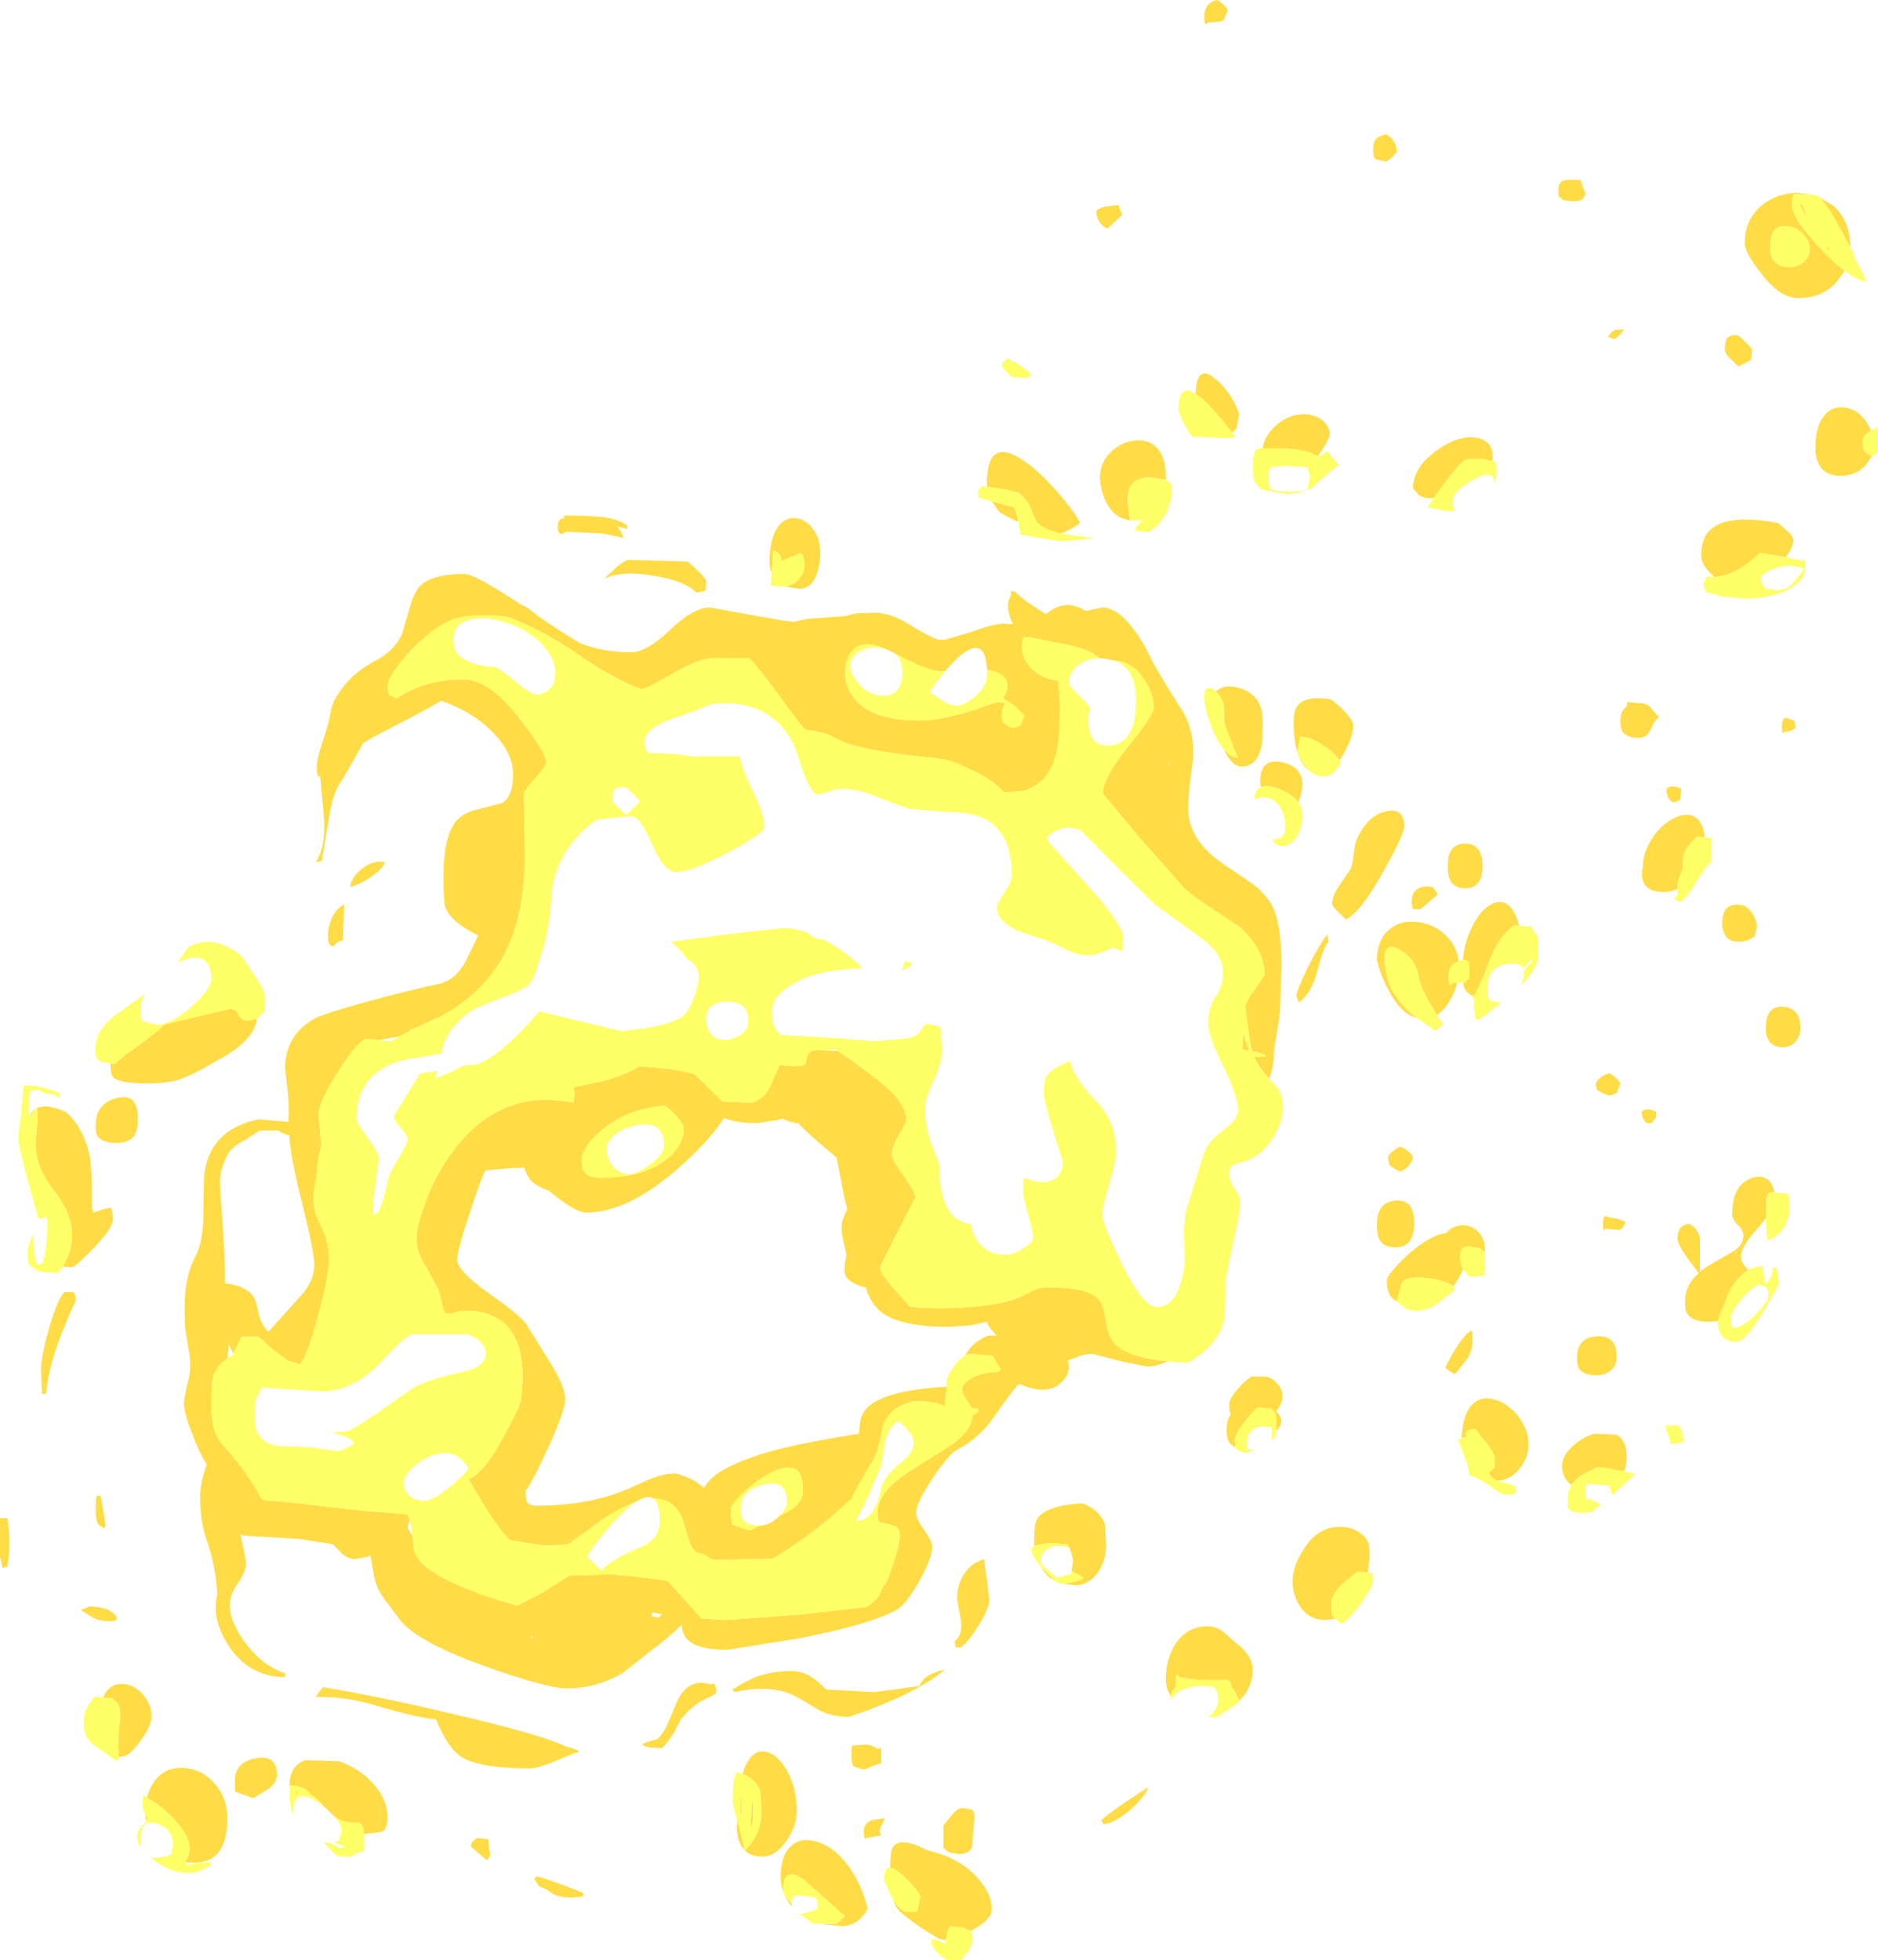<?xml version="1.0" encoding="UTF-8" standalone="no"?>
<svg xmlns:ffdec="https://www.free-decompiler.com/flash" xmlns:xlink="http://www.w3.org/1999/xlink" ffdec:objectType="frame" height="70.6px" width="67.65px" xmlns="http://www.w3.org/2000/svg">
  <g transform="matrix(1.0, 0.0, 0.0, 1.0, -9.5, 6.65)">
    <filter id="filter0">
      <feColorMatrix in="SourceGraphic" result="filterResult0" type="matrix" values="0 0 0 0 1.0,0 0 0 0 0.4,0 0 0 0 0.0,0 0 0 1 0"/>
      <feConvolveMatrix divisor="36.0" in="filterResult0" kernelMatrix="1 1 1 1 1 1 1 1 1 1 1 1 1 1 1 1 1 1 1 1 1 1 1 1 1 1 1 1 1 1 1 1 1 1 1 1" order="6 6" result="filterResult1"/>
      <feComposite in="SourceGraphic" in2="filterResult1" operator="over" result="filterResult2"/>
    </filter>
    <use ffdec:characterId="2505" filter="url(#filter0)" height="395.0" transform="matrix(0.179, 0.0, 0.0, 0.179, 9.5, -6.65)" width="378.5" xlink:href="#sprite0"/>
  </g>
  <defs>
    <g id="sprite0" transform="matrix(1.0, 0.0, 0.0, 1.0, 0.0, 0.0)">
      <use ffdec:characterId="2504" height="395.0" transform="matrix(1.0, 0.0, 0.0, 1.0, 0.0, 0.0)" width="378.5" xlink:href="#shape0"/>
    </g>
    <g id="shape0" transform="matrix(1.0, 0.0, 0.0, 1.0, 0.0, 0.0)">
      <path d="M372.35 49.75 L371.55 48.4 371.15 47.55 Q368.2 41.9 366.2 39.7 L369.05 41.5 Q372.35 44.5 372.35 49.75 M365.2 39.3 L361.45 39.05 Q361.0 39.15 360.85 39.35 360.65 39.75 360.65 41.45 360.65 43.9 366.35 50.0 369.05 52.85 371.2 54.5 L369.85 56.45 Q366.9 60.0 361.85 60.0 358.2 60.0 354.35 54.95 351.1 50.7 351.1 49.0 351.1 44.3 354.4 41.45 357.45 38.85 361.75 38.8 L365.2 39.3 M363.8 43.75 Q362.65 42.25 362.25 41.15 L362.6 41.05 363.8 43.75 M362.95 47.2 Q361.8 45.9 360.2 45.6 356.2 44.75 356.2 49.85 356.05 50.8 356.5 51.75 357.35 53.75 360.2 53.75 362.0 53.75 363.2 52.5 364.2 51.45 364.2 50.25 364.2 48.6 362.95 47.2 M347.3 68.55 Q347.85 67.2 349.85 67.5 L351.75 69.3 352.6 70.25 352.5 71.75 Q352.35 71.9 352.35 72.5 352.1 72.5 351.4 72.95 L349.85 73.75 347.95 71.95 Q347.1 71.0 347.1 70.25 L347.3 68.55 M324.85 68.25 L323.6 67.75 Q324.35 66.7 324.95 66.4 L326.85 66.25 Q325.85 67.75 324.85 68.25 M368.25 50.35 L367.75 50.35 367.55 49.45 368.25 50.35 M376.7 91.85 L375.35 93.75 Q373.35 95.75 370.35 95.75 366.95 95.75 365.85 93.0 365.25 91.6 365.35 90.0 365.35 85.65 367.2 83.5 368.8 81.65 371.25 82.0 373.55 82.3 375.25 84.45 376.05 85.45 376.5 86.65 L375.6 87.25 Q374.85 87.95 374.85 88.95 374.85 90.55 375.5 91.1 L376.7 91.85 M345.0 116.1 Q342.35 113.85 342.35 111.75 342.35 108.0 344.6 106.25 348.25 103.45 357.85 105.25 L360.0 107.15 Q360.85 108.0 360.85 108.75 360.85 110.2 359.35 112.15 L358.8 112.05 354.1 111.25 Q352.6 112.85 350.7 114.05 347.75 115.95 345.0 116.1 M327.6 141.25 L329.6 141.5 Q331.7 141.35 332.45 142.8 L333.85 144.25 332.9 145.35 332.8 145.45 332.1 147.0 Q331.2 148.5 329.85 148.5 327.1 148.5 326.35 146.9 326.1 146.4 326.1 145.0 326.1 143.0 327.4 142.15 327.45 141.1 327.6 141.25 M359.1 147.25 L358.85 147.6 Q358.6 147.65 358.6 146.1 358.6 144.45 359.4 144.45 L361.1 145.0 361.35 146.5 Q360.35 147.25 359.1 147.25 M338.35 158.75 L338.1 161.0 336.85 161.5 Q335.35 160.9 335.35 158.75 336.35 157.75 338.35 158.75 M343.05 168.5 L341.5 168.35 Q339.85 169.85 339.15 171.2 338.6 172.4 338.6 173.85 L338.65 174.8 Q337.6 177.2 337.6 178.35 L337.6 178.85 Q336.3 179.5 334.85 179.5 331.3 179.5 330.6 177.15 330.25 175.95 330.6 174.5 330.6 171.5 332.55 168.6 334.35 165.9 336.85 164.65 339.45 163.35 341.15 164.45 342.8 165.5 343.05 168.5 M353.1 188.5 Q352.95 188.5 352.15 189.0 351.3 189.5 349.85 189.5 347.55 189.5 346.85 187.5 346.5 186.55 346.6 185.6 346.6 182.05 349.6 182.05 352.6 182.0 353.6 186.25 L353.1 188.5 M355.6 208.7 Q355.25 207.7 355.35 206.85 355.35 202.35 358.85 202.6 362.35 202.85 362.35 207.0 362.35 208.1 361.6 209.25 360.55 210.75 358.85 210.75 356.35 210.75 355.6 208.7 M325.35 220.0 L323.85 220.5 322.9 220.15 Q321.8 219.7 321.35 219.25 L321.1 218.1 Q321.85 216.5 323.85 216.0 325.1 216.5 326.1 218.0 L325.35 220.0 M345.75 265.85 L343.85 266.0 Q340.3 266.0 339.35 264.0 339.1 263.45 339.1 261.75 339.1 258.65 341.85 256.2 L339.35 252.85 Q337.6 250.3 337.6 249.25 337.6 247.6 338.35 246.9 338.75 246.5 339.85 246.25 341.4 246.85 342.1 249.0 L342.1 255.95 Q343.3 254.9 345.0 254.0 L349.0 251.7 Q350.85 250.4 350.85 248.75 350.85 247.5 349.75 246.5 348.6 245.5 348.6 244.25 348.6 238.2 352.85 236.95 354.55 236.45 355.75 237.4 356.85 238.25 357.05 240.0 L356.2 239.9 Q355.65 240.15 355.5 241.35 L355.4 244.5 355.4 245.1 353.75 247.15 Q350.35 250.9 350.35 252.75 350.35 254.0 351.5 255.2 L351.8 255.55 351.4 255.85 Q350.15 256.7 349.1 258.15 347.65 260.15 347.15 262.25 345.95 264.5 345.75 265.85 M327.1 246.0 Q326.7 247.2 325.85 247.5 L323.1 247.25 322.85 247.6 Q322.6 247.65 322.6 246.1 322.6 244.55 323.25 244.7 L323.85 245.0 325.2 245.2 Q326.65 245.55 327.1 246.0 M332.35 226.0 L331.35 226.0 Q330.35 225.0 330.35 223.75 331.35 222.75 333.35 223.75 L333.25 224.9 332.35 226.0 M316.25 298.85 Q314.35 297.4 314.35 295.0 314.35 293.0 316.4 291.1 318.3 289.25 320.85 288.5 L325.3 288.7 Q327.35 289.85 327.35 293.1 327.35 294.6 326.85 296.1 L326.05 295.95 323.3 295.45 322.85 295.25 322.65 295.4 321.55 295.25 Q318.5 296.55 317.35 297.55 316.65 298.15 316.25 298.85 M318.1 36.25 L318.5 37.55 319.1 39.0 318.55 40.05 Q318.0 40.5 316.35 40.5 L314.4 40.25 314.35 40.0 Q314.1 39.65 313.8 39.7 313.6 39.6 313.6 38.1 313.6 36.5 315.0 36.25 315.85 36.1 318.1 36.25 M246.3 4.0 Q245.85 4.5 243.1 4.5 L242.75 4.85 Q242.35 4.9 242.35 3.35 242.35 0.65 244.85 0.0 246.1 0.5 247.1 2.0 L246.3 4.0 M281.1 30.5 Q280.1 32.0 278.85 32.5 L276.85 32.05 Q276.35 31.75 276.35 30.1 276.35 28.45 277.05 27.8 277.4 27.5 278.85 27.0 279.8 27.4 280.45 28.4 281.1 29.4 281.1 30.5 M240.6 79.25 Q240.8 73.15 244.4 76.1 247.8 78.8 249.35 83.25 L248.85 86.25 248.1 86.9 247.95 87.05 Q243.85 81.85 241.85 80.15 L240.6 79.25 M254.15 90.25 Q254.3 87.85 256.8 85.6 259.95 82.8 263.85 83.5 265.95 84.05 266.95 85.45 267.6 86.4 267.6 87.35 267.6 88.25 265.75 91.0 L265.2 91.85 264.5 91.45 Q262.0 90.05 254.15 90.25 M288.55 100.25 L287.85 100.25 Q286.25 100.25 285.45 99.55 L284.35 98.25 Q284.35 93.65 290.1 90.0 294.0 87.5 297.2 88.1 300.35 88.7 300.35 91.75 L300.3 92.8 298.35 92.35 295.2 92.35 Q293.5 93.15 288.55 100.25 M222.2 41.6 L225.1 41.25 225.4 42.15 225.85 43.25 222.85 46.0 Q221.9 45.6 221.25 44.65 220.6 43.6 220.6 42.5 221.0 41.95 222.2 41.6 M213.4 107.35 Q209.55 106.4 208.5 104.85 L207.4 102.25 Q206.65 100.5 205.0 99.2 L202.15 98.45 198.65 97.95 198.6 97.35 Q198.6 86.8 207.3 93.65 210.4 96.1 213.7 100.05 216.6 103.5 217.35 105.25 215.35 106.75 213.4 107.35 M199.55 100.85 L200.25 101.05 203.95 102.05 Q204.6 103.0 204.9 104.85 L204.95 105.05 Q201.45 103.4 201.1 103.0 L199.55 100.85 M227.45 104.7 Q224.0 104.3 222.35 100.5 221.45 98.35 221.35 96.0 221.35 93.25 223.4 91.1 225.35 89.15 228.0 88.7 230.75 88.25 232.55 89.85 234.6 91.7 234.6 95.75 L234.6 96.6 234.45 96.55 231.4 96.05 Q226.95 96.25 226.95 100.1 226.95 102.6 227.45 104.7 M229.1 104.7 L228.35 104.75 227.5 104.7 229.1 104.7 M235.0 273.95 Q232.65 275.0 230.85 275.0 L225.7 273.95 220.1 272.5 Q218.75 272.3 216.75 273.1 L214.95 273.75 215.1 275.0 Q215.1 277.0 213.25 278.5 210.45 280.8 205.1 278.5 203.9 279.5 200.2 284.9 197.2 289.35 192.6 291.75 191.1 292.45 187.8 297.3 184.35 302.4 184.35 304.5 184.35 305.65 186.0 307.9 187.6 310.15 187.6 311.25 187.6 313.55 184.95 318.25 182.3 322.95 180.35 324.0 174.7 327.05 160.15 329.8 L146.35 332.0 Q139.55 332.0 137.85 329.3 137.25 328.35 137.2 326.95 134.35 329.7 131.25 332.0 L125.3 336.65 Q120.15 339.75 114.0 339.75 110.25 339.75 98.15 335.5 84.15 330.55 80.5 326.0 L76.9 321.15 Q75.65 319.2 75.25 317.0 L74.55 313.05 74.05 313.25 71.5 313.75 Q69.9 313.75 68.65 312.45 L67.0 310.75 60.4 309.7 49.0 309.0 48.35 308.7 Q49.5 313.6 49.5 314.5 49.5 316.35 47.9 318.55 46.25 320.75 46.25 323.1 46.25 326.45 49.45 330.7 52.95 335.35 57.5 336.75 L57.25 337.5 Q50.05 337.35 46.0 331.15 42.45 325.65 43.75 320.75 43.3 314.7 41.65 310.1 40.25 306.15 40.25 301.25 40.25 298.5 41.6 294.7 40.5 293.0 39.45 290.45 37.0 284.5 37.0 282.6 37.0 281.45 37.7 278.6 38.4 275.95 38.25 274.75 38.4 273.55 37.85 271.0 L37.25 267.25 Q37.05 262.85 37.25 260.55 37.6 256.1 39.25 253.0 40.75 250.2 40.9 245.25 L41.05 236.95 Q41.9 227.35 52.0 225.25 L58.0 225.75 Q58.4 222.65 57.35 215.05 57.4 208.3 63.25 205.0 65.2 203.95 73.75 201.6 81.6 199.45 88.25 198.0 91.55 197.3 93.55 193.75 L96.25 188.25 Q90.8 185.6 89.65 182.65 89.25 181.6 89.25 176.25 89.25 168.85 91.45 165.7 92.95 163.5 96.25 162.85 L101.05 161.6 Q103.25 160.25 103.25 155.85 103.25 151.6 99.3 147.5 95.3 143.3 88.75 141.0 87.4 142.0 76.5 147.6 74.65 148.55 73.05 149.6 L69.0 156.75 Q67.0 159.15 66.2 164.65 L64.75 173.25 63.5 173.5 Q65.85 170.1 65.05 163.0 L64.45 156.3 64.2 156.25 Q63.75 156.0 63.75 154.35 63.75 152.75 64.95 149.15 66.3 145.1 66.5 143.5 66.75 141.25 68.85 138.5 71.4 135.1 75.5 133.0 79.3 131.0 80.9 127.65 L82.55 121.95 Q83.4 118.7 85.2 117.35 87.75 115.5 93.5 115.5 95.55 115.5 104.95 121.75 L105.0 121.75 Q106.0 122.05 107.95 123.7 L108.3 124.0 Q112.75 127.05 116.65 129.4 121.3 131.25 127.0 131.25 130.15 131.25 134.85 126.75 139.5 122.25 142.85 122.25 L157.1 124.8 159.85 125.15 Q161.15 124.75 162.85 124.5 L170.35 123.95 Q172.35 123.2 174.35 123.4 178.5 122.8 183.05 125.7 186.35 127.8 188.7 128.7 L190.1 128.75 195.5 127.15 Q200.05 125.5 201.85 125.5 L203.85 125.6 203.55 124.95 Q202.85 123.25 202.85 122.1 202.85 120.8 203.3 120.1 203.6 119.6 203.35 119.0 L204.1 119.0 206.8 121.2 210.45 123.6 212.05 122.5 Q215.2 120.8 218.5 122.95 L221.85 122.25 Q224.85 122.25 228.2 126.7 230.2 129.4 231.35 132.0 232.55 134.55 237.6 142.5 240.45 146.8 240.1 152.7 239.1 159.4 239.1 162.75 239.1 169.1 246.45 174.05 L252.2 177.95 Q255.25 180.35 256.35 183.0 257.9 186.8 257.9 194.3 L257.6 202.85 Q257.6 204.1 257.0 207.55 256.35 211.0 256.35 212.25 256.35 214.55 255.4 217.1 253.65 215.2 252.65 213.25 L252.4 212.7 254.25 212.7 254.75 212.45 Q254.55 212.05 252.0 211.55 251.5 209.85 251.25 207.5 L250.6 202.5 Q251.05 201.0 252.4 199.3 L254.5 196.2 Q254.5 191.35 249.75 186.75 L244.65 183.35 Q239.9 180.3 238.2 178.6 L229.0 168.2 221.95 159.7 Q221.95 156.5 227.1 150.15 232.2 143.8 232.2 142.35 232.2 139.5 230.0 136.35 227.65 133.05 224.2 132.95 L221.85 132.5 221.35 132.5 Q219.65 130.85 215.3 129.85 L207.0 128.2 205.95 128.3 Q205.05 131.35 207.0 133.9 209.05 136.5 213.0 137.0 L213.3 141.7 Q213.3 148.45 212.7 151.05 211.25 157.65 205.95 159.15 L202.05 159.45 Q200.05 157.05 195.35 154.85 191.15 152.8 188.65 152.6 174.45 151.25 169.75 149.3 L166.8 147.9 Q165.05 147.2 162.15 146.85 161.25 146.2 157.25 140.6 152.8 134.5 150.85 132.5 L144.0 132.4 Q140.75 132.4 135.55 135.45 130.2 138.6 129.05 138.7 123.65 136.75 116.35 131.7 109.1 126.65 102.0 124.1 95.0 123.3 91.05 124.7 88.45 125.6 85.1 128.6 83.15 130.2 80.75 133.1 78.0 136.55 78.0 138.05 78.0 139.65 78.55 140.0 79.35 140.2 79.85 140.55 81.25 139.45 83.6 138.5 87.95 136.7 93.25 136.7 97.6 136.7 102.65 142.25 L103.8 143.6 104.65 144.7 Q109.9 151.45 109.9 153.4 109.9 154.25 107.7 156.65 105.45 159.05 105.45 159.8 L105.65 172.3 Q105.5 180.1 104.0 185.6 100.6 198.25 88.4 204.7 L86.95 205.3 84.0 206.7 82.6 207.2 82.55 207.4 Q81.4 208.0 80.45 208.55 L76.25 209.3 73.55 209.05 Q71.3 210.35 67.75 216.1 64.1 221.9 64.1 224.4 L64.5 228.65 Q64.75 231.3 64.1 232.8 L63.6 237.35 Q63.05 240.2 63.05 241.45 63.05 243.8 64.65 246.85 66.2 249.9 66.2 253.65 66.2 256.75 64.05 264.7 61.85 272.8 60.4 274.55 L57.8 273.75 54.9 271.55 52.0 269.0 48.6 269.0 46.95 272.35 46.0 270.5 45.8 273.3 Q43.6 274.8 42.9 276.95 42.55 278.05 42.55 283.35 42.55 288.3 44.75 290.65 49.45 295.8 52.8 301.85 L58.6 302.35 73.45 304.05 81.95 304.7 82.45 305.8 82.0 307.4 83.0 309.05 83.25 311.8 Q84.45 317.5 104.1 323.1 L109.05 320.55 114.6 317.05 123.0 316.8 127.9 317.25 134.3 318.1 137.95 322.1 141.15 325.7 146.1 326.0 161.0 324.9 174.45 323.35 Q176.6 321.85 177.05 320.75 177.7 319.15 178.15 318.65 178.7 318.0 179.85 314.35 181.05 310.6 181.05 309.2 181.05 307.6 180.45 307.3 L179.2 306.8 176.85 306.3 Q175.9 302.75 178.65 299.65 180.5 297.55 185.25 294.65 190.95 291.25 192.4 290.05 195.6 287.4 195.75 284.75 196.35 284.35 197.05 284.0 L196.8 283.45 195.55 283.4 194.7 281.95 Q193.65 280.7 193.65 279.4 193.65 278.45 195.4 277.4 197.55 276.1 200.7 276.1 L201.4 275.6 199.75 272.85 195.45 272.45 Q194.85 272.45 194.2 272.8 195.55 270.15 198.85 268.75 L200.6 268.75 Q199.15 267.45 198.6 266.0 L195.3 266.7 190.85 267.0 Q181.1 267.0 177.3 264.0 175.15 262.25 174.2 259.0 L173.85 259.0 Q170.1 257.9 169.95 255.95 169.85 254.8 170.35 252.5 L169.8 250.05 Q169.35 248.25 169.35 246.85 169.35 245.6 170.5 243.35 L169.9 240.9 168.35 232.95 167.75 232.4 Q163.05 228.6 160.6 226.0 159.05 225.95 157.55 225.1 L156.4 225.4 152.35 226.0 Q147.95 226.0 145.7 224.95 143.2 229.0 137.5 234.2 126.75 244.0 118.0 244.0 115.65 244.0 110.45 239.6 108.5 238.95 107.35 238.0 106.35 237.25 105.7 235.55 L105.55 235.05 105.5 235.0 103.2 235.05 97.75 235.5 Q97.1 236.25 94.6 243.85 92.0 251.65 92.0 253.5 92.0 255.7 98.5 260.35 105.55 265.3 106.25 267.0 L110.6 274.0 Q113.75 279.0 113.75 281.6 113.75 283.8 110.25 291.45 106.95 298.65 105.75 300.0 L105.85 301.8 Q106.25 303.0 107.85 303.0 118.3 303.0 126.05 299.75 129.6 298.15 131.15 297.5 133.75 296.5 136.0 296.5 139.7 297.5 141.65 299.45 142.95 297.1 146.1 295.5 150.65 293.05 158.05 291.3 162.7 290.15 172.85 288.5 L173.1 286.0 Q173.45 284.3 174.7 283.1 178.3 279.75 190.55 279.05 L190.2 282.15 190.05 283.0 Q188.2 281.9 183.85 282.0 179.0 283.05 177.65 287.05 176.85 291.9 175.6 294.0 173.25 297.9 171.6 301.05 L171.35 301.6 170.5 302.35 Q163.95 308.55 155.55 313.65 L144.55 313.9 Q143.2 313.9 142.6 313.4 141.75 312.7 140.1 312.35 139.15 311.55 138.5 309.55 L137.45 305.95 Q135.9 301.55 131.45 301.55 130.25 300.8 128.05 302.2 125.3 303.15 121.65 305.5 L114.35 310.75 112.85 310.9 109.35 311.0 102.7 309.95 Q99.85 307.45 94.3 297.65 97.3 296.55 101.35 289.1 104.9 282.6 104.9 281.35 L105.15 277.8 Q105.25 274.45 104.6 271.85 102.6 263.75 93.5 263.75 92.2 263.75 91.0 264.35 L89.7 264.3 Q89.1 263.4 88.85 261.85 L88.25 259.55 84.85 253.35 Q83.8 251.4 83.8 249.35 83.8 247.0 85.45 242.4 87.5 236.6 90.85 232.05 100.45 218.8 115.4 221.9 L115.65 219.95 115.4 218.75 121.1 217.6 Q126.55 216.15 128.55 214.55 L135.25 215.15 139.8 216.15 145.35 221.65 151.35 221.9 Q153.85 221.1 155.0 218.55 L156.9 214.3 Q161.7 214.95 162.15 214.0 L162.35 212.8 Q162.55 212.0 163.45 211.4 L165.5 211.3 168.65 211.5 Q174.2 215.35 177.05 217.65 182.35 221.9 182.35 225.2 182.35 225.95 180.9 228.4 179.45 230.85 179.45 232.25 179.45 233.4 181.85 236.6 184.2 239.85 184.2 240.95 L180.65 247.9 Q177.1 254.85 177.1 255.1 177.1 256.05 179.75 259.2 L183.15 263.0 188.1 263.25 Q199.75 263.25 204.95 261.15 L207.95 259.7 Q209.35 259.05 210.9 259.05 218.55 259.05 220.9 261.25 222.1 262.35 222.6 266.15 223.05 269.7 225.45 271.35 228.35 273.25 235.0 273.95 M178.35 130.65 Q174.1 128.75 171.95 130.5 170.1 132.05 170.1 135.75 170.1 138.6 172.3 141.0 176.05 145.0 184.85 145.0 189.05 145.0 195.15 143.15 L200.6 141.25 Q202.15 141.25 202.15 141.75 L201.85 142.25 Q201.55 143.8 201.65 144.55 201.8 145.85 203.85 146.5 L205.35 146.0 206.1 144.0 204.05 141.95 201.85 140.5 Q203.0 138.7 202.65 137.35 202.2 135.3 198.6 134.75 198.25 128.05 193.65 131.65 192.1 132.85 190.35 134.95 L189.4 135.1 Q186.55 135.0 180.1 131.5 L179.9 131.4 178.35 130.65 M155.3 115.3 Q154.85 114.3 154.85 113.25 154.85 108.55 156.45 106.15 157.85 104.1 160.0 104.25 162.0 104.35 163.5 106.3 165.1 108.35 165.1 111.25 165.1 113.2 164.55 114.95 163.5 118.5 160.85 118.5 L158.1 118.05 Q159.65 117.75 160.7 116.6 161.85 115.35 161.85 113.75 161.85 112.2 161.5 111.75 L161.1 111.25 Q157.1 113.1 157.15 112.75 157.35 111.3 155.55 110.75 L155.3 115.3 M235.15 153.5 L235.55 154.3 235.35 153.5 235.15 153.5 M246.3 150.8 Q247.6 152.25 249.1 152.5 L247.6 148.75 Q246.35 145.8 246.35 145.0 L246.3 142.15 Q246.0 140.35 244.65 139.15 L245.25 138.7 Q246.75 137.8 248.85 138.3 254.1 139.5 254.1 145.1 254.1 148.95 253.9 150.0 253.05 154.25 249.85 154.25 247.9 154.25 246.3 150.8 M263.5 155.1 Q261.65 153.85 260.85 150.5 260.25 147.85 260.35 144.85 260.35 142.85 261.25 141.85 262.95 139.95 267.85 140.75 269.6 142.0 270.95 143.55 272.35 145.2 272.35 146.1 272.35 148.2 270.35 151.75 L269.6 153.05 Q268.65 151.6 266.5 150.15 263.8 148.25 261.6 148.25 L261.1 151.25 Q261.5 152.5 262.35 153.75 L263.5 155.1 M273.1 168.75 Q275.3 164.0 279.0 163.25 282.6 162.5 282.6 166.35 282.6 167.85 278.4 175.35 273.75 183.7 270.85 185.0 268.1 182.55 268.1 181.85 268.1 180.2 269.6 178.1 L271.85 174.75 Q272.2 174.05 272.4 171.95 272.65 169.8 273.1 168.75 M261.3 161.5 Q260.15 159.8 257.25 158.7 254.95 157.8 253.75 158.4 L253.6 157.35 Q253.6 152.55 257.85 153.35 262.1 154.2 262.1 158.0 262.0 159.4 261.5 160.9 L261.3 161.5 M265.05 195.55 Q263.9 199.95 261.35 201.75 L260.85 200.25 Q261.8 197.25 263.85 193.4 265.7 189.85 267.1 188.0 L267.35 189.5 Q266.3 190.65 265.05 195.55 M285.15 204.85 Q281.95 204.1 279.4 199.2 277.85 196.3 277.1 193.25 277.1 189.0 279.7 186.95 281.95 185.1 285.35 185.55 288.65 185.95 291.0 188.3 293.2 190.45 293.55 193.4 292.55 193.8 292.1 194.35 291.5 195.1 291.5 196.55 291.5 198.2 291.95 198.15 L292.4 197.75 293.25 197.75 Q292.8 199.55 291.85 201.2 290.7 203.3 289.15 204.25 L287.45 201.35 Q285.45 197.65 285.45 196.2 284.65 192.7 281.65 191.1 278.65 189.45 278.65 192.75 278.65 197.25 281.05 200.7 282.5 202.8 285.15 204.85 M294.4 193.1 Q294.7 189.6 296.25 186.5 298.0 182.95 300.35 181.85 302.85 180.75 304.5 183.25 305.25 184.45 305.7 186.3 L304.75 186.2 Q301.75 188.15 299.7 193.45 297.7 198.75 296.6 200.45 295.15 199.95 294.65 198.75 L294.45 197.75 294.65 197.75 295.55 196.95 295.65 197.15 295.7 195.4 Q295.7 193.7 295.5 193.5 L294.65 193.05 294.4 193.1 M294.85 178.75 Q292.4 178.75 291.65 176.7 291.35 175.9 291.35 174.1 291.35 169.75 294.85 169.75 298.35 169.75 298.35 174.35 298.35 178.75 294.85 178.75 M284.5 182.95 Q284.1 182.85 284.1 181.35 284.1 179.65 285.25 178.9 286.35 178.15 288.35 178.5 L289.35 180.0 285.85 183.0 284.5 182.95 M51.7 205.05 Q51.1 209.45 44.0 213.25 L40.3 215.35 Q38.25 216.45 36.0 217.25 33.85 218.0 29.5 218.0 24.0 218.0 22.75 216.75 22.25 216.3 22.25 214.1 L22.25 213.95 23.15 214.05 Q24.25 212.95 27.85 210.4 31.45 207.8 33.1 206.15 L40.0 204.5 46.25 203.0 Q47.55 203.0 48.0 204.2 48.45 205.35 49.8 205.35 L51.7 205.05 M74.9 176.3 Q72.8 177.85 70.5 178.5 70.6 176.75 72.65 174.95 75.0 173.0 77.5 173.5 76.95 174.85 74.9 176.3 M69.25 182.0 L69.15 185.45 69.0 189.25 Q68.35 189.25 67.8 189.7 L67.0 190.5 66.3 190.05 Q66.0 189.7 66.0 188.1 66.0 186.8 66.55 185.35 67.4 182.95 69.25 182.0 M142.1 117.1 Q142.1 118.8 141.75 119.0 L140.1 119.25 Q137.95 116.9 131.55 115.85 124.95 114.75 121.5 116.5 L123.75 114.45 Q125.05 113.2 126.35 112.65 L138.35 113.0 Q140.75 114.9 142.1 116.75 L142.1 117.1 M125.5 108.25 L121.15 107.35 114.0 107.0 113.15 107.45 Q112.25 107.55 112.25 106.0 112.25 104.45 113.25 104.3 L113.5 104.35 113.5 103.75 117.45 103.8 120.85 104.0 120.9 104.0 Q124.4 104.4 126.25 105.75 L126.25 106.5 124.15 105.9 Q125.1 106.9 125.5 108.25 M133.9 233.45 Q137.6 230.6 137.6 227.1 137.6 226.6 136.95 225.65 135.95 224.2 133.85 222.5 126.1 223.15 121.05 227.45 117.1 230.8 117.1 233.5 117.1 234.85 117.35 235.4 118.1 237.0 120.85 237.0 129.2 237.0 133.9 233.45 M56.0 227.5 L52.25 227.5 49.15 229.5 Q46.95 230.65 46.0 232.0 45.05 233.75 44.65 235.1 44.25 236.5 44.25 238.35 L44.85 247.0 Q45.4 254.7 45.25 258.25 50.5 258.85 51.5 262.0 L52.2 264.95 Q52.75 266.75 54.0 268.0 L60.5 260.8 Q63.25 257.85 63.25 254.5 63.25 251.95 60.75 241.95 58.25 231.95 58.25 228.5 L57.3 228.2 Q56.3 227.8 56.0 227.5 M5.85 224.8 L6.0 224.45 Q6.5 223.55 7.3 223.1 L6.5 224.1 5.85 224.8 M7.4 223.0 Q8.85 222.3 11.25 223.0 L13.25 223.75 Q17.1 227.25 18.1 233.05 18.6 235.95 18.5 243.25 18.75 243.25 18.75 244.0 L20.6 243.4 22.25 243.0 22.5 243.45 22.75 245.25 Q22.75 247.15 18.75 251.25 15.1 255.0 14.5 255.0 L12.7 254.9 13.9 252.3 Q14.5 250.4 14.5 248.7 14.5 244.2 10.85 239.55 7.15 234.9 7.15 230.05 L7.45 226.45 Q7.7 224.45 7.4 223.0 M19.25 226.5 Q19.25 222.05 23.5 220.95 27.75 219.85 27.75 225.1 27.75 227.4 27.05 228.5 26.05 230.0 23.5 230.0 20.35 230.0 19.5 228.4 19.25 227.9 19.25 226.5 M12.65 267.75 Q9.85 274.55 9.25 280.5 L8.5 280.5 8.4 279.2 8.25 276.0 Q8.25 272.8 10.0 266.9 11.75 261.0 13.0 260.0 L14.7 260.05 Q15.25 260.15 15.25 261.75 14.0 264.35 12.65 267.75 M63.5 341.5 L64.35 340.3 65.0 339.5 Q76.2 341.35 91.55 345.0 109.1 349.1 114.0 351.5 116.25 352.0 116.5 352.5 114.25 353.3 110.75 354.8 108.0 355.85 106.5 355.85 96.55 355.85 92.85 353.55 90.15 351.85 87.75 346.0 83.4 345.55 75.5 343.15 69.2 341.3 63.5 341.5 M20.75 303.7 L21.25 307.0 21.0 307.5 Q20.0 307.1 19.65 306.5 19.25 305.8 19.25 304.0 L19.3 301.85 19.5 301.0 20.25 301.0 20.75 303.7 M0.5 315.5 L0.0 313.25 0.0 305.5 1.5 305.5 Q2.3 310.4 1.5 315.25 L0.5 315.5 M20.75 341.6 Q22.05 338.5 25.15 338.9 27.2 339.15 28.8 341.05 30.5 343.0 30.5 345.25 30.5 347.35 28.2 350.45 25.9 353.5 24.5 353.5 L23.9 353.5 Q23.65 352.05 23.85 349.55 L24.2 345.3 Q24.2 343.6 23.7 342.8 L22.6 341.75 20.75 341.6 M18.0 323.25 Q21.5 323.5 22.25 324.25 L23.25 325.0 23.55 325.65 Q23.55 326.25 22.0 326.25 20.3 326.25 18.85 325.6 L16.25 324.0 Q16.65 323.75 17.4 323.55 L18.0 323.25 M29.6 361.75 Q30.2 359.15 31.85 357.55 34.1 355.35 37.5 355.8 40.8 356.2 43.15 358.85 45.75 361.75 45.75 365.95 45.75 374.85 39.0 374.85 L37.4 374.75 37.3 374.5 Q39.5 371.6 36.05 367.25 33.45 364.0 29.6 361.75 M29.4 366.65 L29.25 365.1 29.7 365.85 29.4 366.65 M58.3 359.65 L58.25 359.35 Q58.25 355.45 61.35 354.2 L68.15 354.4 Q72.15 355.75 74.9 358.7 78.0 362.0 78.0 365.85 78.0 368.05 76.75 368.65 L73.25 369.1 Q73.15 367.7 72.8 367.2 72.45 366.7 71.35 366.75 69.1 366.85 67.35 365.6 L65.35 363.7 65.25 363.55 Q64.0 362.05 62.45 361.0 L62.15 360.7 Q60.95 359.3 58.3 359.3 L58.3 359.65 M55.75 357.2 Q55.75 358.6 54.15 359.9 L51.0 361.85 47.5 360.6 Q47.25 360.85 47.25 358.35 47.25 354.6 51.5 353.8 55.75 353.05 55.75 357.2 M59.9 361.5 L59.35 360.35 60.0 360.6 59.85 360.6 59.9 361.5 M156.75 305.1 L159.25 303.8 Q161.6 302.25 161.6 299.75 161.6 292.75 154.35 296.8 151.7 298.3 149.35 300.6 147.1 302.8 147.1 303.75 147.1 305.3 147.25 306.2 L147.35 306.75 150.85 308.0 152.9 307.0 Q154.75 307.0 156.6 305.25 L156.75 305.1 M133.25 324.85 L131.4 324.5 131.25 324.45 131.1 325.0 131.1 325.25 132.55 325.5 133.25 324.85 M143.6 338.8 Q144.1 338.95 144.1 340.5 144.1 341.0 142.25 341.75 139.6 342.85 137.0 346.0 L136.0 348.0 Q134.9 350.1 133.25 351.75 129.5 351.75 129.25 351.0 130.0 350.5 132.25 350.0 133.45 349.0 134.5 346.55 L136.3 342.3 Q138.65 337.45 143.1 339.0 143.35 338.75 143.6 338.8 M147.35 340.0 Q150.45 338.15 151.9 337.55 155.2 336.25 159.35 336.25 161.8 336.25 164.3 338.15 L166.35 340.0 171.5 340.25 175.85 340.5 179.45 340.05 185.1 339.25 Q185.85 336.85 190.1 336.0 184.5 340.85 170.85 345.5 167.65 345.5 165.05 344.25 L160.9 341.8 Q155.8 338.7 147.85 340.5 L147.35 340.0 M107.15 329.65 L107.2 329.2 106.75 329.5 107.15 329.65 M98.25 370.1 L98.4 371.9 Q98.6 373.1 98.75 373.1 L98.55 373.55 98.0 374.35 94.75 371.6 Q94.75 371.05 95.1 370.55 L96.0 369.85 98.25 370.1 M117.5 381.35 L117.05 381.7 115.1 381.85 Q112.6 381.85 111.25 381.1 L110.65 380.65 Q109.75 380.05 108.5 379.6 L107.5 378.1 108.0 377.6 Q110.05 378.0 117.25 380.85 L117.5 381.35 M149.4 357.0 Q149.75 355.8 150.25 354.9 151.85 351.85 154.35 352.55 156.7 353.2 158.5 356.55 160.35 360.05 160.35 364.35 160.35 367.4 158.3 370.4 156.1 373.6 153.35 373.6 151.1 373.6 149.9 372.35 151.7 370.65 152.6 368.25 153.2 366.55 153.2 365.05 153.2 361.3 152.9 360.3 152.1 357.95 149.4 357.0 M149.8 372.3 Q148.95 371.4 148.55 369.95 148.15 368.2 148.35 366.3 L148.55 367.1 Q149.65 370.75 149.8 372.3 M151.35 361.9 L151.35 361.65 151.6 364.2 151.35 367.7 151.1 367.4 151.35 361.9 M149.0 365.05 L149.0 361.1 Q149.25 361.1 149.25 365.05 L149.0 365.05 M159.35 383.1 L159.35 383.7 159.1 383.35 Q157.1 380.7 157.1 377.7 157.1 373.2 159.35 371.35 161.4 369.6 164.55 370.65 167.7 371.65 170.4 375.05 173.35 378.8 174.6 384.1 172.7 387.6 169.35 387.6 L165.0 387.1 168.45 387.1 170.0 385.55 165.05 381.2 164.65 380.75 163.05 379.45 161.95 378.4 Q157.65 375.25 157.65 380.15 157.65 381.35 159.05 382.8 L159.35 383.1 M160.95 385.25 L161.05 385.2 Q161.55 385.7 162.35 386.0 L162.6 386.25 160.95 385.25 M283.75 234.25 Q283.05 235.25 281.85 235.75 L281.0 235.4 279.6 234.5 279.35 233.0 Q279.35 232.45 280.25 231.7 281.1 230.95 281.85 230.75 283.45 231.4 284.35 232.75 284.35 233.45 283.75 234.25 M251.4 211.4 L250.05 211.15 250.15 207.55 Q250.6 209.55 251.4 211.4 M280.85 241.6 Q284.6 241.3 284.6 246.1 284.6 251.0 280.85 251.0 278.15 251.0 277.4 249.0 277.1 248.3 277.1 246.35 277.1 241.9 280.85 241.6 M281.05 261.9 Q280.1 261.35 279.6 260.45 279.1 259.55 279.1 257.6 279.1 256.8 281.5 254.25 284.15 251.5 286.85 249.8 289.35 248.25 291.0 248.15 292.35 246.55 294.5 246.55 296.25 246.6 297.5 247.9 298.85 249.3 298.85 251.35 L298.7 252.65 298.7 251.95 297.8 251.15 295.2 250.8 294.55 251.05 Q293.85 251.4 293.85 253.0 293.85 254.5 294.5 255.5 L294.35 255.5 Q293.85 256.95 292.45 258.9 L292.4 258.8 Q291.35 258.0 288.9 257.45 283.4 256.45 282.15 258.05 L281.05 261.9 M256.8 288.0 L256.85 286.6 Q256.85 284.85 256.65 284.35 L255.8 283.45 253.2 283.2 Q252.25 283.8 250.45 286.15 248.45 288.75 248.45 289.9 L248.65 291.25 Q247.7 290.75 247.4 290.3 246.85 289.5 246.85 287.75 246.85 286.0 247.35 285.15 L247.65 284.7 Q247.35 283.7 247.35 282.75 247.35 281.45 249.05 279.55 250.4 277.95 251.85 277.0 L254.85 277.0 Q256.55 277.55 257.45 278.95 258.1 280.0 258.1 280.85 258.1 282.45 256.8 284.0 257.85 285.05 257.85 285.75 257.85 287.0 256.8 288.0 M296.35 270.0 Q296.35 271.5 295.3 273.4 L292.85 276.5 292.05 276.15 290.85 275.25 Q291.55 273.6 293.05 271.25 294.95 268.25 296.1 267.75 L296.3 268.2 296.35 270.0 M294.15 289.35 Q294.3 284.75 296.2 282.7 298.0 280.8 300.85 281.65 303.45 282.4 305.5 284.95 307.6 287.65 307.6 290.6 307.6 293.25 305.85 295.5 304.05 297.8 301.35 298.0 299.9 297.3 299.6 296.25 L300.0 296.0 300.6 295.5 300.75 295.5 300.85 293.6 Q300.85 292.65 299.3 290.6 L296.85 287.5 295.5 287.8 Q294.95 288.1 294.9 289.35 L294.15 289.25 294.15 289.35 M295.25 294.5 L294.85 293.7 294.75 293.2 294.8 293.3 295.25 294.5 M321.35 276.75 Q318.4 276.75 317.6 275.15 317.35 274.6 317.35 273.25 317.35 269.15 321.35 268.9 325.35 268.65 325.35 273.0 325.35 275.0 323.85 276.0 322.75 276.75 321.35 276.75 M166.8 220.15 L166.9 220.45 166.85 220.0 166.8 220.15 M208.15 311.15 L208.1 310.25 Q208.1 306.6 208.75 305.6 210.6 302.9 217.85 302.5 221.45 304.0 222.35 306.7 L222.6 310.85 Q222.6 314.1 220.9 316.5 219.05 319.0 216.35 319.0 L213.65 318.65 Q216.0 318.6 218.0 317.6 217.75 317.05 215.65 316.25 L215.8 314.95 215.95 314.1 215.8 313.45 Q215.6 311.9 214.85 310.75 L211.2 310.5 Q209.1 310.75 208.15 311.15 M212.35 318.15 Q210.5 317.2 209.45 315.25 L210.1 316.0 212.35 318.15 M235.65 341.35 Q234.6 339.7 234.6 338.0 234.6 334.3 236.2 331.4 238.4 327.4 242.85 327.25 244.4 327.15 246.1 328.3 L248.6 330.5 Q252.1 333.1 252.1 336.0 252.1 339.5 249.6 342.0 L249.4 342.2 248.2 339.9 247.85 339.8 Q247.8 338.55 247.5 338.35 L247.1 338.1 241.4 338.1 237.45 337.55 237.05 337.05 Q236.65 336.7 236.65 338.3 236.65 339.65 236.15 340.1 235.7 340.45 235.65 341.35 M198.6 317.8 L199.1 322.0 Q199.1 323.5 197.05 326.9 195.05 330.25 193.35 331.5 L192.35 331.5 192.1 330.35 Q193.75 328.9 193.4 326.25 L192.6 321.75 Q192.6 319.25 193.75 317.15 195.25 314.5 198.1 313.75 198.1 314.85 198.6 317.8 M195.45 364.1 Q196.1 364.3 196.1 365.85 L195.6 371.85 195.0 372.5 Q194.35 373.1 192.85 373.1 L190.9 372.75 189.85 371.85 189.85 367.35 191.65 365.1 Q193.05 363.6 193.85 363.85 L195.45 364.1 M173.85 356.1 L171.85 355.5 Q171.35 355.05 171.35 353.35 171.35 350.85 171.6 351.25 L174.3 351.05 Q175.5 351.15 176.85 352.0 L177.1 351.6 Q177.35 351.55 177.35 353.1 177.35 355.6 177.1 354.85 L175.85 355.3 173.85 356.1 M177.35 367.4 Q176.75 368.6 177.35 369.35 L174.35 369.85 174.1 370.05 Q173.85 369.9 173.85 368.35 173.85 366.8 175.6 366.25 L178.1 365.85 177.35 367.4 M179.15 375.85 Q179.2 372.6 179.55 371.9 180.95 369.35 186.6 372.35 193.0 373.75 196.65 377.8 199.6 381.05 199.6 384.2 199.6 386.2 195.8 388.35 L195.4 388.6 195.2 388.4 Q194.45 388.3 193.9 387.9 L191.25 387.65 Q190.8 387.95 190.55 389.25 L190.4 390.35 189.85 390.35 Q188.95 390.35 185.2 387.8 181.5 385.25 180.6 384.1 180.05 383.3 179.75 382.3 181.2 384.75 182.85 384.75 184.5 384.75 184.75 384.35 L184.7 383.95 185.25 381.6 Q183.9 379.35 181.45 377.2 180.0 375.9 179.15 375.85 M227.4 364.25 Q224.25 366.9 222.1 367.1 L221.6 366.35 Q223.2 364.7 231.1 359.6 230.4 361.65 227.4 364.25 M275.25 316.5 L273.15 316.25 270.15 318.75 Q267.9 320.95 267.9 322.7 267.9 324.6 268.25 325.25 L268.7 325.75 266.85 326.0 Q262.85 326.0 261.1 322.35 260.1 320.3 260.1 318.35 260.1 315.1 262.55 311.45 266.0 306.2 271.85 307.5 274.75 308.65 275.4 310.6 275.6 311.15 275.6 313.6 L275.25 316.5" fill="#ffdc45" fill-rule="evenodd" stroke="none"/>
      <path d="M366.2 39.7 Q368.2 41.9 371.15 47.55 L371.55 48.4 372.35 49.75 373.1 51.0 373.0 51.35 375.65 56.65 Q373.8 56.45 371.2 54.5 369.05 52.85 366.35 50.0 360.65 43.9 360.65 41.45 360.65 39.75 360.85 39.35 361.0 39.15 361.45 39.05 L365.2 39.3 365.9 39.35 366.2 39.7 M362.95 47.2 Q364.2 48.6 364.2 50.25 364.2 51.45 363.2 52.5 362.0 53.75 360.2 53.75 357.35 53.75 356.5 51.75 356.05 50.8 356.2 49.85 356.2 44.75 360.2 45.6 361.8 45.9 362.95 47.2 M363.8 43.75 L362.6 41.05 362.25 41.15 Q362.65 42.25 363.8 43.75 M368.25 50.35 L367.55 49.45 367.75 50.35 368.25 50.35 M376.5 86.65 L377.75 86.05 Q377.95 85.8 378.15 85.85 378.5 86.0 378.5 87.65 L378.4 90.2 378.25 90.8 377.8 91.2 376.7 91.85 375.5 91.1 Q374.85 90.55 374.85 88.95 374.85 87.95 375.6 87.25 L376.5 86.65 M359.35 112.15 L362.75 112.85 Q362.9 112.6 363.05 112.65 L363.3 114.4 Q363.3 116.55 360.45 118.3 356.95 120.45 350.95 120.45 L346.65 120.05 343.35 119.15 342.8 117.7 343.15 116.6 Q343.3 116.15 343.6 116.0 L345.0 116.1 Q347.75 115.95 350.7 114.05 352.6 112.85 354.1 111.25 L358.8 112.05 359.35 112.15 M360.55 117.55 L363.1 114.5 Q360.8 113.6 358.4 114.05 356.1 114.5 354.35 116.0 L354.6 117.5 355.3 118.4 357.35 118.75 Q359.6 118.75 360.55 117.55 M337.6 178.85 L337.6 178.35 Q337.6 177.2 338.65 174.8 L338.6 173.85 Q338.6 172.4 339.15 171.2 339.85 169.85 341.5 168.35 L343.05 168.5 344.4 168.6 344.4 173.35 Q343.0 174.7 341.55 177.15 340.1 179.75 338.35 181.5 L336.8 180.95 337.75 179.95 337.65 179.95 337.6 178.85 M357.05 240.0 L359.6 240.15 360.1 240.85 360.15 242.9 Q360.15 245.0 359.05 246.85 357.8 248.95 355.7 249.6 355.45 248.15 355.4 245.1 L355.4 244.5 355.5 241.35 Q355.65 240.15 356.2 239.9 L357.05 240.0 M351.8 255.55 L352.0 255.35 352.25 255.4 Q353.35 254.85 354.6 254.75 L354.85 256.0 Q355.15 256.8 355.15 258.5 356.75 257.2 356.75 255.1 L357.5 255.1 358.05 258.25 Q351.9 270.05 349.4 270.05 347.2 270.05 346.25 268.4 345.7 267.4 345.7 266.4 L345.75 265.85 Q345.95 264.5 347.15 262.25 347.65 260.15 349.1 258.15 350.15 256.7 351.4 255.85 L351.8 255.55 M348.55 266.95 L349.1 267.25 Q351.35 266.65 353.75 264.05 355.85 261.75 355.85 260.85 355.85 259.25 355.3 258.95 L353.85 258.5 Q351.95 259.65 350.15 261.85 348.35 264.05 348.35 265.35 348.35 266.85 348.55 266.95 M348.2 266.3 L348.15 266.3 348.05 266.4 348.2 266.3 M326.85 296.1 L329.15 296.6 325.25 300.15 324.45 300.85 324.15 300.15 323.85 299.0 320.65 298.7 319.35 298.75 Q319.1 297.85 319.1 300.35 319.1 301.9 319.35 301.85 L319.6 301.5 322.2 302.7 320.9 303.65 320.5 304.25 318.4 304.45 316.25 304.2 316.05 303.95 315.55 303.45 315.5 301.55 Q315.5 300.0 316.25 298.85 316.65 298.15 317.35 297.55 318.5 296.55 321.55 295.25 L322.65 295.4 322.85 295.25 323.3 295.45 326.05 295.95 326.85 296.1 M335.2 286.85 L337.85 286.85 Q338.3 287.35 338.55 288.45 L338.9 290.0 Q338.35 290.55 336.25 290.55 L335.75 288.9 Q335.2 287.6 335.2 286.85 M247.95 87.05 L248.2 87.35 248.55 87.75 Q248.55 88.15 246.9 88.15 L240.05 87.9 Q239.35 87.35 238.2 85.1 237.15 82.95 237.15 82.4 237.15 77.1 240.6 79.25 L241.85 80.15 Q243.85 81.85 247.95 87.05 M265.2 91.85 L265.45 91.9 267.1 90.8 269.45 93.65 Q268.3 94.25 266.2 96.25 L263.7 98.4 261.45 99.1 259.2 99.45 256.85 99.1 253.7 98.4 Q252.55 97.2 252.35 96.6 252.15 96.05 252.15 94.05 252.15 92.1 252.4 91.25 252.6 90.45 253.2 90.25 L254.15 90.25 Q262.0 90.05 264.5 91.45 L265.2 91.85 M255.85 98.5 L256.9 98.75 259.85 99.0 262.15 98.75 263.1 98.5 263.6 95.85 263.35 95.1 263.1 94.0 258.25 93.8 255.85 94.0 255.4 94.75 255.35 96.25 Q255.35 97.7 255.6 98.05 L255.85 98.5 M300.3 92.8 L300.8 92.9 301.15 93.2 301.2 94.85 Q301.2 96.1 300.6 97.4 300.6 95.95 300.2 95.75 L298.85 95.5 Q296.9 96.15 294.95 97.5 292.35 99.3 292.35 100.85 292.35 102.45 293.05 102.8 L291.0 102.85 287.3 102.05 288.55 100.25 Q293.5 93.15 295.2 92.35 L298.35 92.35 300.3 92.8 M202.25 72.6 L202.8 72.15 204.7 73.15 207.0 74.75 207.5 75.55 Q207.0 76.1 205.95 76.1 L203.5 75.8 Q201.75 74.15 201.65 73.45 201.7 73.0 202.25 72.6 M198.65 97.95 L202.15 98.45 205.0 99.2 Q206.65 100.5 207.4 102.25 L208.5 104.85 Q209.55 106.4 213.4 107.35 L220.1 108.35 213.8 108.9 210.4 108.45 205.4 107.6 204.95 105.05 204.9 104.85 Q204.6 103.0 203.95 102.05 L200.25 101.05 199.55 100.85 197.05 100.25 196.8 99.05 Q196.95 98.55 197.25 98.25 L197.55 97.85 198.65 97.95 M234.6 96.6 Q235.85 97.2 235.85 98.0 235.85 100.9 234.7 103.2 233.5 105.7 231.15 107.05 L228.5 106.8 Q228.5 105.7 230.1 104.7 L229.1 104.7 227.5 104.7 227.45 104.7 Q226.95 102.6 226.95 100.1 226.95 96.25 231.4 96.05 L234.45 96.55 234.6 96.6 M255.4 217.1 L256.65 218.4 Q258.15 219.9 258.15 222.8 258.15 226.1 255.85 229.45 253.2 233.3 249.25 234.0 L248.05 234.5 Q247.4 234.75 247.4 236.35 247.4 237.65 248.45 239.15 249.5 240.65 249.5 242.0 249.5 244.3 248.05 250.7 246.6 257.05 246.6 258.5 246.6 264.65 246.25 265.95 244.9 270.9 239.0 274.25 L235.0 273.95 Q228.35 273.25 225.45 271.35 223.05 269.7 222.6 266.15 222.1 262.35 220.9 261.25 218.55 259.05 210.9 259.05 209.35 259.05 207.95 259.7 L204.95 261.15 Q199.75 263.25 188.1 263.25 L183.15 263.0 179.75 259.2 Q177.1 256.05 177.1 255.1 177.1 254.85 180.65 247.9 L184.2 240.95 Q184.2 239.85 181.85 236.6 179.45 233.4 179.45 232.25 179.45 230.85 180.9 228.4 182.35 225.95 182.35 225.2 182.35 221.9 177.05 217.65 174.2 215.35 168.65 211.5 L168.15 211.15 165.5 211.3 163.45 211.4 Q162.55 212.0 162.35 212.8 L162.15 214.0 Q161.7 214.95 156.9 214.3 L155.0 218.55 Q153.85 221.1 151.35 221.9 L145.35 221.65 139.8 216.15 135.25 215.15 128.55 214.55 Q126.55 216.15 121.1 217.6 L115.4 218.75 115.65 219.95 115.4 221.9 Q100.45 218.8 90.85 232.05 87.5 236.6 85.45 242.4 83.8 247.0 83.8 249.35 83.8 251.4 84.85 253.35 L88.25 259.55 88.85 261.85 Q89.1 263.4 89.7 264.3 L91.0 264.35 Q92.2 263.75 93.5 263.75 102.6 263.75 104.6 271.85 105.25 274.45 105.15 277.8 L104.9 281.35 Q104.9 282.6 101.35 289.1 97.3 296.55 94.3 297.65 99.85 307.45 102.7 309.95 L109.35 311.0 112.85 310.9 114.35 310.75 121.65 305.5 Q125.3 303.15 128.05 302.2 126.9 302.95 125.5 304.25 123.1 306.5 120.5 309.85 118.25 312.8 118.25 313.25 L118.75 313.85 121.0 316.0 Q123.25 313.65 129.05 311.25 132.75 309.65 132.75 306.1 132.75 302.4 131.45 301.55 135.9 301.55 137.45 305.95 L138.5 309.55 Q139.15 311.55 140.1 312.35 141.75 312.7 142.6 313.4 143.2 313.9 144.55 313.9 L155.55 313.65 Q163.95 308.55 170.5 302.35 L171.35 301.6 171.6 301.05 Q173.25 297.9 175.6 294.0 176.85 291.9 177.65 287.05 179.0 283.05 183.85 282.0 188.2 281.9 190.05 283.0 L190.2 282.15 190.55 279.05 190.5 278.2 Q190.35 277.15 192.0 274.9 193.15 273.35 194.2 272.8 194.85 272.45 195.45 272.45 L199.75 272.85 201.4 275.6 200.7 276.1 Q197.55 276.1 195.4 277.4 193.65 278.45 193.65 279.4 193.65 280.7 194.7 281.95 L195.55 283.4 196.8 283.45 197.05 284.0 Q196.35 284.35 195.75 284.75 195.6 287.4 192.4 290.05 190.95 291.25 185.25 294.65 180.5 297.55 178.65 299.65 175.9 302.75 176.85 306.3 L179.2 306.8 180.45 307.3 Q181.05 307.6 181.05 309.2 181.05 310.6 179.85 314.35 178.7 318.0 178.15 318.65 177.7 319.15 177.05 320.75 176.6 321.85 174.45 323.35 L161.0 324.9 146.1 326.0 141.15 325.7 137.95 322.1 134.3 318.1 127.9 317.25 123.0 316.8 114.6 317.05 109.05 320.55 104.1 323.1 Q84.45 317.5 83.25 311.8 L83.0 309.05 82.95 308.35 82.45 305.8 81.95 304.7 73.45 304.05 58.6 302.35 52.8 301.85 Q49.45 295.8 44.75 290.65 42.55 288.3 42.55 283.35 42.55 278.05 42.9 276.95 43.6 274.8 45.8 273.3 L46.8 272.7 46.95 272.35 48.6 269.0 52.0 269.0 54.9 271.55 57.8 273.75 60.4 274.55 Q61.85 272.8 64.05 264.7 66.2 256.75 66.2 253.65 66.2 249.9 64.65 246.85 63.05 243.8 63.05 241.45 63.05 240.2 63.6 237.35 L64.1 232.8 Q64.75 231.3 64.5 228.65 L64.1 224.4 Q64.1 221.9 67.75 216.1 71.3 210.35 73.55 209.05 L76.25 209.3 78.6 209.6 78.7 209.6 80.45 208.55 Q81.4 208.0 82.55 207.4 L82.6 207.2 84.0 206.7 86.95 205.3 88.4 204.7 Q100.6 198.25 104.0 185.6 105.5 180.1 105.65 172.3 L105.45 159.8 Q105.45 159.05 107.7 156.65 109.9 154.25 109.9 153.4 109.9 151.45 104.65 144.7 L103.8 143.6 102.65 142.25 Q97.6 136.7 93.25 136.7 87.95 136.7 83.6 138.5 81.25 139.45 79.85 140.55 79.35 140.2 78.55 140.0 78.0 139.65 78.0 138.05 78.0 136.55 80.75 133.1 83.15 130.2 85.1 128.6 88.45 125.6 91.05 124.7 95.0 123.3 102.0 124.1 109.1 126.65 116.35 131.7 123.65 136.75 129.05 138.7 130.2 138.6 135.55 135.45 140.75 132.4 144.0 132.4 L150.85 132.5 Q152.8 134.5 157.25 140.6 161.25 146.2 162.15 146.85 165.05 147.2 166.8 147.9 L169.75 149.3 Q174.45 151.25 188.65 152.6 191.15 152.8 195.35 154.85 200.05 157.05 202.05 159.45 L205.95 159.15 Q211.25 157.65 212.7 151.05 213.3 148.45 213.3 141.7 L213.0 137.0 Q209.05 136.5 207.0 133.9 205.05 131.35 205.95 128.3 L207.0 128.2 215.3 129.85 Q219.65 130.85 221.35 132.5 219.0 132.45 217.2 133.7 215.1 135.2 215.1 137.5 215.1 137.95 217.25 140.0 219.35 142.1 219.35 142.35 218.9 144.45 219.15 146.35 219.55 150.0 222.85 150.0 228.6 150.0 228.6 141.0 228.6 134.45 224.2 132.95 227.65 133.05 230.0 136.35 232.2 139.5 232.2 142.35 232.2 143.8 227.1 150.15 221.95 156.5 221.95 159.7 L229.0 168.2 238.2 178.6 Q239.9 180.3 244.65 183.35 L249.75 186.75 Q254.5 191.35 254.5 196.2 L252.4 199.3 Q251.05 201.0 250.6 202.5 L251.25 207.5 Q251.5 209.85 252.0 211.55 254.55 212.05 254.75 212.45 L254.25 212.7 252.4 212.7 252.65 213.25 Q253.65 215.2 255.4 217.1 M198.6 134.75 Q202.2 135.3 202.65 137.35 203.0 138.7 201.85 140.5 L204.05 141.95 206.1 144.0 205.35 146.0 203.85 146.5 Q201.8 145.85 201.65 144.55 201.55 143.8 201.85 142.25 L202.15 141.75 Q202.15 141.25 200.6 141.25 L195.15 143.15 Q189.05 145.0 184.85 145.0 176.05 145.0 172.3 141.0 170.1 138.6 170.1 135.75 170.1 132.05 171.95 130.5 174.1 128.75 178.35 130.65 L176.35 130.3 Q174.25 130.25 172.75 131.25 171.1 132.4 171.1 134.25 171.1 135.3 172.55 137.25 174.65 140.0 177.85 140.0 179.85 140.0 180.8 138.5 181.6 137.3 181.6 135.5 181.6 132.65 179.9 131.4 L180.1 131.5 Q186.55 135.0 189.4 135.1 L190.35 134.95 Q188.8 136.75 187.1 139.25 L189.3 140.75 Q191.2 142.0 192.35 142.0 193.95 142.0 196.1 140.25 198.6 138.15 198.6 135.75 L198.6 134.75 M158.1 118.05 L157.65 118.1 155.05 117.8 155.3 115.3 155.55 110.75 Q157.35 111.3 157.15 112.75 157.1 113.1 161.1 111.25 L161.5 111.75 Q161.85 112.2 161.85 113.75 161.85 115.35 160.7 116.6 159.65 117.75 158.1 118.05 M181.5 195.25 L182.05 193.4 183.7 193.85 183.3 194.3 181.85 195.25 181.5 195.25 M196.85 164.25 Q194.85 163.5 190.2 163.4 L183.1 162.75 Q181.35 162.3 176.05 160.2 172.45 158.75 169.35 158.75 168.0 158.75 166.45 159.4 L164.55 159.95 Q162.9 159.75 160.6 152.25 158.85 146.55 154.35 143.75 149.65 140.85 142.85 141.75 141.2 142.7 135.05 144.7 129.75 146.8 129.75 149.1 129.75 150.6 130.15 151.05 L130.5 151.5 135.65 151.7 139.85 152.25 144.25 152.15 148.85 152.25 Q149.4 154.85 151.8 159.8 153.85 163.95 153.85 166.5 153.85 167.65 146.6 171.5 139.15 175.5 136.0 175.5 133.65 175.5 131.2 169.9 128.8 164.25 127.0 164.25 L123.7 164.55 120.0 165.0 Q112.8 170.1 111.2 178.35 110.55 187.3 109.25 191.0 L108.2 194.45 Q107.55 196.5 106.75 197.75 105.9 199.0 101.15 200.75 95.8 202.75 94.75 203.5 90.5 206.5 89.2 210.4 L88.9 212.05 88.0 212.15 80.9 213.4 Q71.75 215.9 71.75 225.25 71.75 225.95 74.0 228.95 76.25 232.0 76.25 233.1 L75.55 238.45 Q74.85 242.55 75.0 244.5 L76.0 244.0 Q76.75 242.8 77.35 240.4 L78.25 236.75 Q78.4 236.1 80.25 232.95 82.0 230.0 82.0 229.25 82.0 228.5 80.65 227.0 79.25 225.5 79.25 224.75 79.25 224.4 81.5 220.9 L84.5 216.0 88.05 215.5 87.5 217.0 Q90.35 216.0 93.2 214.45 L95.0 214.25 Q97.8 214.25 103.45 208.9 106.25 206.2 108.5 203.5 L125.1 207.5 129.85 206.9 Q134.7 206.1 137.0 204.75 138.4 203.95 139.55 200.95 140.6 198.25 140.6 196.35 140.6 195.4 139.95 194.45 139.3 193.5 138.15 192.95 137.15 191.3 135.0 189.5 L146.55 187.95 157.6 186.75 Q159.85 186.75 162.4 187.6 163.9 189.0 165.35 189.0 L165.7 189.05 166.2 189.3 Q170.05 191.4 173.35 194.5 L173.2 194.9 Q164.8 195.1 159.95 197.8 155.35 200.35 155.35 203.35 155.35 205.25 155.65 206.2 156.0 207.15 157.1 208.25 L169.1 208.95 175.85 209.5 178.95 209.3 181.85 209.0 Q184.3 208.9 185.2 207.45 186.1 206.0 186.6 206.0 L188.55 206.4 189.35 206.75 189.6 211.25 Q189.6 213.9 187.85 217.6 186.1 221.3 186.1 223.25 186.1 225.25 187.1 229.25 L188.35 232.5 Q189.2 234.4 189.1 235.25 189.0 238.2 189.8 240.9 191.3 245.95 195.4 246.25 195.5 247.8 196.6 249.5 198.5 252.5 202.35 252.5 203.85 252.5 205.85 251.25 207.85 250.0 207.85 249.0 207.85 247.75 206.85 244.3 205.85 240.85 205.85 239.6 L205.9 237.65 206.1 237.0 Q210.5 238.7 212.5 237.0 213.85 235.9 213.85 233.75 L212.0 227.85 Q210.1 221.65 210.1 220.25 210.1 217.55 210.4 216.9 211.35 214.95 215.35 213.5 216.1 216.95 220.65 221.65 224.6 225.75 224.6 231.5 224.6 233.75 223.25 238.25 221.85 242.75 221.85 244.6 221.85 246.05 225.6 253.95 229.9 263.0 232.85 263.0 235.95 263.0 237.4 258.75 238.35 256.1 238.35 253.5 L238.25 247.6 Q238.3 244.8 238.85 243.0 L242.1 232.5 Q242.95 229.7 246.2 227.4 249.1 225.3 249.1 223.5 249.1 220.5 246.1 214.5 243.1 208.5 243.1 205.85 243.1 202.65 244.6 200.6 246.1 198.55 246.1 195.75 246.1 191.9 241.65 188.75 L232.35 182.0 223.6 173.3 217.35 167.0 214.85 166.5 Q213.55 166.7 212.45 167.25 211.1 167.9 210.6 168.75 210.75 169.25 218.6 177.85 226.1 186.15 226.1 188.85 226.1 190.5 225.7 191.6 L225.45 191.35 Q225.05 191.0 223.85 190.75 221.3 192.0 220.05 192.15 216.95 192.6 213.35 190.5 211.4 189.4 205.5 187.6 200.6 185.65 200.6 182.6 200.6 181.85 202.1 179.6 203.6 177.35 203.6 176.25 203.6 166.6 196.85 164.25 M244.65 139.15 Q246.0 140.35 246.3 142.15 L246.35 145.0 Q246.35 145.8 247.6 148.75 L249.1 152.5 Q247.6 152.25 246.3 150.8 245.05 149.4 244.05 146.9 242.35 142.85 242.35 140.1 242.35 138.55 243.1 138.45 L243.85 138.5 244.65 139.15 M269.6 153.05 L269.85 153.5 268.8 155.0 Q267.8 156.25 266.35 156.25 264.75 156.25 263.5 155.1 L262.35 153.75 Q261.5 152.5 261.1 151.25 L261.6 148.25 Q263.8 148.25 266.5 150.15 268.65 151.6 269.6 153.05 M253.75 158.4 Q254.95 157.8 257.25 158.7 260.15 159.8 261.3 161.5 262.1 162.65 262.1 164.1 262.1 165.7 261.4 167.45 260.25 170.25 257.85 170.25 256.95 170.25 255.95 169.0 L257.75 168.65 258.1 168.25 Q258.25 167.8 258.55 167.5 L258.6 166.0 Q258.6 163.4 256.95 161.65 255.1 159.75 252.4 160.9 252.55 158.9 253.75 158.4 M293.55 193.4 L294.4 193.1 294.65 193.05 295.5 193.5 Q295.7 193.7 295.7 195.4 L295.65 197.15 295.55 196.95 294.65 197.75 294.45 197.75 293.25 197.75 292.4 197.75 291.95 198.15 Q291.5 198.2 291.5 196.55 291.5 195.1 292.1 194.35 292.55 193.8 293.55 193.4 M305.7 186.3 L308.15 186.45 308.5 187.2 309.35 188.3 309.6 190.35 309.55 190.65 309.6 192.0 Q309.6 194.8 305.8 198.6 306.6 197.35 306.6 196.25 L306.6 195.45 308.15 193.55 308.15 192.9 307.2 194.1 306.5 194.95 306.25 194.45 305.35 194.0 Q301.5 193.7 300.15 195.75 299.35 196.9 299.35 199.25 299.35 200.95 299.95 201.35 L301.85 201.75 302.4 201.55 299.6 203.7 298.85 204.5 298.55 204.45 298.35 204.6 297.55 205.2 Q296.75 205.45 296.75 203.8 L296.8 203.65 296.6 202.0 296.8 201.2 296.25 200.9 296.6 200.45 Q297.7 198.75 299.7 193.45 301.75 188.15 304.75 186.2 L305.7 186.3 M289.15 204.25 L290.45 206.15 288.9 207.45 285.15 204.85 Q282.5 202.8 281.05 200.7 278.65 197.25 278.65 192.75 278.65 189.45 281.65 191.1 284.65 192.7 285.45 196.2 285.45 197.65 287.45 201.35 L289.15 204.25 M35.7 193.8 L37.85 190.65 Q41.4 188.55 45.45 190.4 48.55 191.8 49.4 193.55 L52.4 198.15 Q53.35 199.8 53.35 201.05 L53.2 203.4 53.05 203.8 Q52.4 204.2 51.9 204.9 L51.7 205.05 49.8 205.35 Q48.45 205.35 48.0 204.2 47.55 203.0 46.25 203.0 L40.0 204.5 33.1 206.15 Q31.45 207.8 27.85 210.4 24.25 212.95 23.15 214.05 L22.25 213.95 20.5 213.75 19.55 213.1 Q19.2 212.65 19.2 211.0 19.2 207.6 22.75 204.6 L28.65 200.4 29.25 199.95 Q28.25 201.7 28.25 203.25 28.25 204.7 28.5 205.05 L28.75 205.5 32.0 206.25 Q35.7 205.4 39.25 201.9 42.5 198.75 42.5 197.0 42.5 193.5 40.25 192.85 38.45 192.35 35.7 193.8 M142.55 207.2 Q143.5 209.25 145.85 209.25 147.15 209.25 148.55 208.5 150.6 207.4 150.6 205.35 150.6 201.6 146.35 201.6 142.1 201.6 142.1 205.0 142.1 206.2 142.55 207.2 M126.0 158.5 Q123.85 158.1 123.35 159.5 L123.25 161.25 123.75 161.85 126.0 164.0 128.75 161.25 127.85 160.2 126.0 158.5 M94.45 124.75 Q91.25 125.6 91.25 128.6 91.25 130.6 92.15 131.65 94.0 133.85 99.75 134.25 100.95 134.8 104.2 137.5 106.9 139.75 108.0 139.75 109.35 139.75 110.5 138.75 111.75 137.55 111.75 135.75 111.75 132.15 108.55 129.15 105.7 126.5 101.5 125.2 97.4 123.95 94.45 124.75 M133.9 233.45 Q129.2 237.0 120.85 237.0 118.1 237.0 117.35 235.4 117.1 234.85 117.1 233.5 117.1 230.8 121.05 227.45 126.1 223.15 133.85 222.5 135.95 224.2 136.95 225.65 137.6 226.6 137.6 227.1 137.6 230.6 133.9 233.45 M94.25 295.5 Q91.55 290.85 86.25 293.2 84.2 294.1 82.7 295.7 81.25 297.25 81.25 298.5 81.25 299.75 82.2 300.75 83.35 302.0 85.5 302.0 86.95 302.0 90.2 299.45 93.15 297.1 94.25 295.5 M97.05 270.5 Q96.05 269.15 94.0 268.5 L83.0 268.5 Q81.6 269.05 79.55 271.1 L75.85 274.95 Q70.55 280.0 64.75 280.0 L52.75 279.25 51.65 281.3 Q51.25 282.35 51.25 284.1 51.25 286.65 51.5 287.45 52.45 290.45 56.0 291.0 L62.4 291.2 68.0 292.0 Q69.3 291.7 71.25 290.5 L70.75 289.75 Q68.9 288.65 66.5 288.25 L70.0 288.0 Q72.8 286.55 77.4 283.3 82.45 279.7 83.25 279.25 86.2 277.55 93.25 276.0 97.75 275.0 97.75 272.35 97.75 271.45 97.05 270.5 M127.85 226.5 Q125.6 226.95 123.9 228.25 122.1 229.65 122.1 231.25 122.1 232.5 122.85 233.9 124.1 236.25 126.85 236.25 128.0 236.25 130.55 234.5 133.6 232.4 133.6 230.35 133.6 225.35 127.85 226.5 M7.65 245.25 L7.65 245.0 5.7 237.9 Q3.7 230.6 3.7 229.1 3.7 227.95 4.25 224.3 L4.75 218.5 Q7.35 218.1 12.1 220.05 L11.85 220.85 11.45 220.8 11.05 220.35 Q7.9 219.8 7.9 219.3 L6.1 219.55 5.8 220.35 5.8 224.8 5.85 224.8 6.5 224.1 7.3 223.1 7.4 222.95 7.4 223.0 Q7.7 224.45 7.45 226.45 L7.15 230.05 Q7.15 234.9 10.85 239.55 14.5 244.2 14.5 248.7 14.5 250.4 13.9 252.3 L12.7 254.9 11.6 256.15 7.9 255.9 5.95 254.6 Q5.55 254.0 5.55 252.1 5.55 250.8 6.6 248.55 L6.8 248.2 6.75 249.25 Q6.75 252.25 7.5 254.5 L8.5 254.25 Q9.5 251.25 9.5 246.35 9.5 244.8 9.0 244.85 L8.5 245.25 7.65 245.25 M23.9 353.5 L23.95 353.7 23.4 354.35 18.55 350.9 Q16.85 349.45 16.85 346.7 16.85 344.95 17.5 343.6 L18.95 341.45 20.75 341.6 22.6 341.75 23.7 342.8 Q24.2 343.6 24.2 345.3 L23.85 349.55 Q23.65 352.05 23.9 353.5 M37.4 374.75 L37.6 375.3 40.45 374.85 42.3 374.75 42.55 375.3 39.95 376.6 Q35.8 377.75 31.45 374.65 L30.35 373.85 31.5 373.85 33.65 373.5 34.25 373.1 34.5 373.1 34.75 371.2 Q34.75 368.05 31.5 366.95 28.25 365.8 28.25 370.7 L28.3 371.75 Q27.6 370.7 27.6 369.8 27.6 368.35 28.65 367.4 L29.4 366.65 29.7 365.85 29.25 365.1 29.2 365.0 Q28.65 364.35 28.65 362.8 28.65 361.2 29.05 361.35 L29.45 361.65 29.6 361.75 Q33.45 364.0 36.05 367.25 39.5 371.6 37.3 374.5 L37.4 374.75 M73.25 369.1 L73.3 370.3 73.25 372.2 73.0 372.65 Q72.1 372.65 70.4 373.7 L67.75 373.45 65.2 370.85 65.5 370.85 66.45 370.85 68.3 371.9 69.45 371.7 67.2 370.7 67.55 370.6 68.25 370.35 68.75 368.1 Q68.35 366.8 67.35 365.6 69.1 366.85 71.35 366.75 72.45 366.7 72.8 367.2 73.15 367.7 73.25 369.1 M59.4 366.0 Q58.3 364.35 58.3 360.85 L58.3 359.65 58.3 359.3 Q60.95 359.3 62.15 360.7 L62.45 361.0 Q64.0 362.05 65.25 363.55 L65.35 363.7 63.55 362.45 Q59.0 359.6 59.0 364.85 L59.4 366.0 M59.9 361.5 L59.85 360.6 60.0 360.6 59.35 360.35 59.9 361.5 M156.75 305.1 Q158.35 303.5 158.35 302.25 158.35 297.65 153.75 298.75 149.1 299.8 149.1 303.5 149.1 304.85 149.35 305.4 150.1 307.0 152.85 307.0 L152.9 307.0 150.85 308.0 147.35 306.75 147.25 306.2 Q147.1 305.3 147.1 303.75 147.1 302.8 149.35 300.6 151.7 298.3 154.35 296.8 161.6 292.75 161.6 299.75 161.6 302.25 159.25 303.8 L156.75 305.1 M149.9 372.35 L149.8 372.4 149.8 372.3 Q149.65 370.75 148.55 367.1 L148.35 366.3 Q147.45 363.35 147.45 362.15 147.45 357.85 148.2 356.65 L149.4 357.0 Q152.1 357.95 152.9 360.3 153.2 361.3 153.2 365.05 153.2 366.55 152.6 368.25 151.7 370.65 149.9 372.35 M149.0 365.05 L149.25 365.05 Q149.25 361.1 149.0 361.1 L149.0 365.05 M151.35 361.9 L151.1 367.4 151.35 367.7 151.6 364.2 151.35 361.65 151.35 361.9 M161.05 385.2 L163.1 384.65 Q164.5 384.1 164.6 384.1 L164.35 382.4 164.1 381.85 161.3 381.45 159.6 381.6 159.5 381.8 159.35 383.1 159.05 382.8 Q157.65 381.35 157.65 380.15 157.65 375.25 161.95 378.4 L163.05 379.45 164.65 380.75 165.05 381.2 170.0 385.55 168.45 387.1 165.0 387.1 163.45 387.1 162.6 386.25 162.35 386.0 Q161.55 385.7 161.05 385.2 M251.4 211.4 Q250.6 209.55 250.15 207.55 L250.05 211.15 251.4 211.4 M298.7 252.65 L298.7 256.7 295.7 256.95 294.6 255.65 294.5 255.5 Q293.85 254.5 293.85 253.0 293.85 251.4 294.55 251.05 L295.2 250.8 297.8 251.15 298.7 251.95 298.7 252.65 M292.45 258.9 L292.8 259.55 288.9 262.6 Q287.3 263.75 284.8 263.75 283.3 263.75 282.55 263.05 L281.35 262.1 281.25 262.05 281.0 261.95 281.05 261.9 282.15 258.05 Q283.4 256.45 288.9 257.45 291.35 258.0 292.4 258.8 L292.45 258.9 M248.65 291.25 L248.45 289.9 Q248.45 288.75 250.45 286.15 252.25 283.8 253.2 283.2 L255.8 283.45 256.65 284.35 Q256.85 284.85 256.85 286.6 L256.8 288.0 256.65 289.0 255.95 290.0 255.95 288.75 Q255.95 287.2 255.6 287.05 255.4 287.0 255.2 287.25 253.35 286.7 252.1 287.75 250.95 288.75 250.95 290.35 250.95 291.9 251.2 291.85 L251.45 291.5 252.35 291.8 250.55 292.4 249.1 291.9 Q248.8 291.75 248.65 291.25 M301.35 298.0 L304.75 298.95 305.0 299.75 Q305.2 300.0 305.0 300.3 304.7 300.8 303.05 300.8 302.25 300.8 300.0 299.15 297.4 297.3 295.7 296.85 L295.25 294.5 294.8 293.3 294.75 293.2 293.45 289.75 293.8 289.6 294.15 289.35 294.15 289.25 294.9 289.35 Q294.95 288.1 295.5 287.8 L296.85 287.5 299.3 290.6 Q300.85 292.65 300.85 293.6 L300.75 295.5 300.6 295.5 300.0 296.0 299.6 296.25 Q299.9 297.3 301.35 298.0 M178.0 290.75 Q177.55 294.65 177.1 295.5 L174.7 301.15 172.35 306.0 Q174.85 306.0 176.15 303.2 176.85 301.7 177.35 299.25 178.2 296.75 181.25 294.35 183.85 292.35 183.85 290.25 183.85 288.6 180.85 286.0 178.75 287.05 178.0 290.75 M213.65 318.65 L213.4 318.65 Q213.0 318.65 212.35 318.15 L210.1 316.0 209.45 315.25 Q207.5 312.9 207.5 311.55 207.7 311.35 208.15 311.15 209.1 310.75 211.2 310.5 L214.85 310.75 Q215.6 311.9 215.8 313.45 L215.6 312.95 215.2 311.5 Q212.35 310.6 210.7 311.75 209.45 312.65 209.45 314.0 209.45 314.7 210.4 315.55 L212.7 317.5 214.25 317.05 215.45 316.75 215.8 314.95 215.65 316.25 Q217.75 317.05 218.0 317.6 216.0 318.6 213.65 318.65 M249.4 342.2 L249.5 342.4 246.9 344.25 244.8 345.55 243.15 345.5 244.0 344.75 Q245.1 343.65 245.1 342.1 245.1 340.65 244.75 340.15 L244.35 339.5 Q240.8 338.95 238.25 339.95 236.0 340.8 235.65 342.45 L235.6 341.85 235.65 341.35 Q235.7 340.45 236.15 340.1 236.65 339.65 236.65 338.3 236.65 336.7 237.05 337.05 L237.45 337.55 241.4 338.1 247.1 338.1 247.5 338.35 Q247.8 338.55 247.85 339.8 L248.2 339.9 249.4 342.2 M179.75 382.3 L179.2 381.35 177.9 378.2 Q177.9 375.75 179.15 375.85 180.0 375.9 181.45 377.2 183.9 379.35 185.25 381.6 L184.7 383.95 184.75 384.35 Q184.5 384.75 182.85 384.75 181.2 384.75 179.75 382.3 M195.4 388.6 Q195.75 389.0 195.75 390.25 195.75 392.0 192.85 395.0 190.85 394.9 189.2 393.45 188.05 392.4 187.35 391.05 L187.6 390.25 Q187.95 390.1 189.05 390.6 190.1 391.05 190.2 391.3 L190.4 390.35 190.55 389.25 Q190.8 387.95 191.25 387.65 L193.9 387.9 Q194.45 388.3 195.2 388.4 L195.4 388.6 M268.7 325.75 L268.25 325.25 Q267.9 324.6 267.9 322.7 267.9 320.95 270.15 318.75 L273.15 316.25 275.25 316.5 275.75 316.55 276.05 316.35 Q276.3 316.5 276.3 318.1 L276.05 319.25 276.1 319.25 276.0 319.35 274.0 322.55 Q271.65 325.7 270.0 326.75 L268.7 325.75" fill="#ffff66" fill-rule="evenodd" stroke="none"/>
      <path d="M360.55 117.55 Q359.6 118.75 357.35 118.75 L355.3 118.4 354.6 117.5 354.35 116.0 Q356.1 114.5 358.4 114.05 360.8 113.6 363.1 114.5 L360.55 117.55 M348.55 266.95 Q348.35 266.85 348.35 265.35 348.35 264.05 350.15 261.85 351.95 259.65 353.85 258.5 L355.3 258.95 Q355.85 259.25 355.85 260.85 355.85 261.75 353.75 264.05 351.35 266.65 349.1 267.25 L348.55 266.95 M324.45 300.85 L324.6 301.25 Q324.1 302.7 322.85 303.0 L322.2 302.7 319.6 301.5 319.35 301.85 Q319.1 301.9 319.1 300.35 319.1 297.85 319.35 298.75 L320.65 298.7 323.85 299.0 324.15 300.15 324.45 300.85 M255.85 98.5 L255.6 98.05 Q255.35 97.7 255.35 96.25 L255.4 94.75 255.85 94.0 258.25 93.8 263.1 94.0 263.35 95.1 263.6 95.85 263.1 98.5 262.15 98.75 259.85 99.0 256.9 98.75 255.85 98.5 M300.6 97.4 L300.6 97.5 Q300.6 98.25 299.0 100.05 297.1 102.15 294.85 103.25 L293.05 102.8 Q292.35 102.45 292.35 100.85 292.35 99.3 294.95 97.5 296.9 96.15 298.85 95.5 L300.2 95.75 Q300.6 95.95 300.6 97.4 M128.05 302.2 Q130.25 300.8 131.45 301.55 132.75 302.4 132.75 306.1 132.75 309.65 129.05 311.25 123.25 313.65 121.0 316.0 L118.75 313.85 118.25 313.25 Q118.25 312.8 120.5 309.85 123.1 306.5 125.5 304.25 126.9 302.95 128.05 302.2 M221.35 132.5 L221.85 132.5 224.2 132.95 Q228.6 134.45 228.6 141.0 228.6 150.0 222.85 150.0 219.55 150.0 219.15 146.35 218.9 144.45 219.35 142.35 219.35 142.1 217.25 140.0 215.1 137.95 215.1 137.5 215.1 135.2 217.2 133.7 219.0 132.45 221.35 132.5 M178.35 130.65 L179.9 131.4 Q181.6 132.65 181.6 135.5 181.6 137.3 180.8 138.5 179.85 140.0 177.85 140.0 174.65 140.0 172.55 137.25 171.1 135.3 171.1 134.25 171.1 132.4 172.75 131.25 174.25 130.25 176.35 130.3 L178.35 130.65 M190.35 134.95 Q192.1 132.85 193.65 131.65 198.25 128.05 198.6 134.75 L198.6 135.75 Q198.6 138.15 196.1 140.25 193.95 142.0 192.35 142.0 191.2 142.0 189.3 140.75 L187.1 139.25 Q188.8 136.75 190.35 134.95 M196.85 164.25 Q203.6 166.6 203.6 176.25 203.6 177.35 202.1 179.6 200.6 181.85 200.6 182.6 200.6 185.65 205.5 187.6 211.4 189.4 213.35 190.5 216.95 192.6 220.05 192.15 221.3 192.0 223.85 190.75 225.05 191.0 225.45 191.35 L225.7 191.6 Q226.1 190.5 226.1 188.85 226.1 186.15 218.6 177.85 210.75 169.25 210.6 168.75 211.1 167.9 212.45 167.25 213.55 166.7 214.85 166.5 L217.35 167.0 223.6 173.3 232.35 182.0 241.65 188.75 Q246.1 191.9 246.1 195.75 246.1 198.55 244.6 200.6 243.1 202.65 243.1 205.85 243.1 208.5 246.1 214.5 249.1 220.5 249.1 223.5 249.1 225.3 246.2 227.4 242.95 229.7 242.1 232.5 L238.85 243.0 Q238.3 244.8 238.25 247.6 L238.35 253.5 Q238.35 256.1 237.4 258.75 235.95 263.0 232.85 263.0 229.9 263.0 225.6 253.95 221.85 246.05 221.85 244.6 221.85 242.75 223.25 238.25 224.6 233.75 224.6 231.5 224.6 225.75 220.65 221.65 216.1 216.95 215.35 213.5 211.35 214.95 210.4 216.9 210.1 217.55 210.1 220.25 210.1 221.65 212.0 227.85 L213.85 233.75 Q213.85 235.9 212.5 237.0 210.5 238.7 206.1 237.0 L205.9 237.65 205.85 239.6 Q205.85 240.85 206.85 244.3 207.85 247.75 207.85 249.0 207.85 250.0 205.85 251.25 203.85 252.5 202.35 252.5 198.5 252.5 196.6 249.5 195.5 247.8 195.4 246.25 191.3 245.95 189.8 240.9 189.0 238.2 189.1 235.25 189.2 234.4 188.35 232.5 L187.1 229.25 Q186.1 225.25 186.1 223.25 186.1 221.3 187.85 217.6 189.6 213.9 189.6 211.25 L189.35 206.75 188.55 206.4 186.6 206.0 Q186.1 206.0 185.2 207.45 184.3 208.9 181.85 209.0 L178.95 209.3 175.85 209.5 169.1 208.95 157.1 208.25 Q156.0 207.15 155.65 206.2 155.35 205.25 155.35 203.35 155.35 200.35 159.95 197.8 164.8 195.1 173.2 194.9 L173.35 194.5 Q170.05 191.4 166.2 189.3 L165.7 189.05 165.35 189.0 Q163.9 189.0 162.4 187.6 159.85 186.75 157.6 186.75 L146.55 187.95 135.0 189.5 Q137.15 191.3 138.15 192.95 139.3 193.5 139.95 194.45 140.6 195.4 140.6 196.35 140.6 198.25 139.55 200.95 138.4 203.95 137.0 204.75 134.7 206.1 129.85 206.9 L125.1 207.5 108.5 203.5 Q106.25 206.2 103.45 208.9 97.8 214.25 95.0 214.25 L93.2 214.45 Q90.35 216.0 87.5 217.0 L88.05 215.5 84.5 216.0 81.5 220.9 Q79.25 224.4 79.25 224.75 79.25 225.5 80.65 227.0 82.0 228.5 82.0 229.25 82.0 230.0 80.25 232.95 78.4 236.1 78.25 236.75 L77.35 240.4 Q76.75 242.8 76.0 244.0 L75.0 244.5 Q74.85 242.55 75.55 238.45 L76.25 233.1 Q76.25 232.0 74.0 228.95 71.75 225.95 71.75 225.25 71.75 215.9 80.9 213.4 L88.0 212.15 88.9 212.05 89.2 210.4 Q90.5 206.5 94.75 203.5 95.8 202.75 101.15 200.75 105.9 199.0 106.75 197.75 107.55 196.5 108.2 194.45 L109.25 191.0 Q110.55 187.3 111.2 178.35 112.8 170.1 120.0 165.0 L123.7 164.55 127.0 164.25 Q128.8 164.25 131.2 169.9 133.65 175.5 136.0 175.5 139.15 175.5 146.6 171.5 153.85 167.65 153.85 166.5 153.85 163.95 151.8 159.8 149.4 154.85 148.85 152.25 L144.25 152.15 139.85 152.25 135.65 151.7 130.5 151.5 130.15 151.05 Q129.75 150.6 129.75 149.1 129.75 146.8 135.05 144.7 141.2 142.7 142.85 141.75 149.65 140.85 154.35 143.75 158.85 146.55 160.6 152.25 162.9 159.75 164.55 159.95 L166.45 159.4 Q168.0 158.75 169.35 158.75 172.45 158.75 176.05 160.2 181.35 162.3 183.1 162.75 L190.2 163.4 Q194.85 163.5 196.85 164.25 M181.5 195.25 L181.85 195.25 183.3 194.3 183.7 193.85 182.05 193.4 181.5 195.25 M252.4 160.9 Q255.1 159.75 256.95 161.65 258.6 163.4 258.6 166.0 L258.55 167.5 Q258.25 167.8 258.1 168.25 L257.75 168.65 255.95 169.0 255.85 169.0 Q253.35 169.0 252.4 166.95 251.85 165.85 251.85 164.35 L251.9 162.3 252.1 161.0 252.4 160.9 M305.8 198.6 L305.05 199.5 Q303.85 200.9 302.4 201.55 L301.85 201.75 299.95 201.35 Q299.35 200.95 299.35 199.25 299.35 196.9 300.15 195.75 301.5 193.7 305.35 194.0 L306.25 194.45 306.5 194.95 306.6 195.45 306.6 196.25 Q306.6 197.35 305.8 198.6 M29.25 199.95 L30.5 198.15 Q32.55 195.5 35.4 193.95 L35.7 193.8 Q38.45 192.35 40.25 192.85 42.5 193.5 42.5 197.0 42.5 198.75 39.25 201.9 35.7 205.4 32.0 206.25 L28.75 205.5 28.5 205.05 Q28.25 204.7 28.25 203.25 28.25 201.7 29.25 199.95 M94.45 124.75 Q97.4 123.95 101.5 125.2 105.7 126.5 108.55 129.15 111.75 132.15 111.75 135.75 111.75 137.55 110.5 138.75 109.35 139.75 108.0 139.75 106.9 139.75 104.2 137.5 100.95 134.8 99.75 134.25 94.0 133.85 92.15 131.65 91.25 130.6 91.25 128.6 91.25 125.6 94.45 124.75 M126.0 158.5 L127.85 160.2 128.75 161.25 126.0 164.0 123.75 161.85 123.25 161.25 123.35 159.5 Q123.85 158.1 126.0 158.5 M142.55 207.2 Q142.1 206.2 142.1 205.0 142.1 201.6 146.35 201.6 150.6 201.6 150.6 205.35 150.6 207.4 148.55 208.5 147.15 209.25 145.85 209.25 143.5 209.25 142.55 207.2 M127.85 226.5 Q133.6 225.35 133.6 230.35 133.6 232.4 130.55 234.5 128.0 236.25 126.85 236.25 124.1 236.25 122.85 233.9 122.1 232.5 122.1 231.25 122.1 229.65 123.9 228.25 125.6 226.95 127.85 226.5 M97.05 270.5 Q97.75 271.45 97.75 272.35 97.75 275.0 93.25 276.0 86.2 277.55 83.25 279.25 82.45 279.7 77.4 283.3 72.8 286.55 70.0 288.0 L66.5 288.25 Q68.9 288.65 70.75 289.75 L71.25 290.5 Q69.3 291.7 68.0 292.0 L62.4 291.2 56.0 291.0 Q52.45 290.45 51.5 287.45 51.25 286.65 51.25 284.1 51.25 282.35 51.65 281.3 L52.75 279.25 64.75 280.0 Q70.55 280.0 75.85 274.95 L79.55 271.1 Q81.6 269.05 83.0 268.5 L94.0 268.5 Q96.05 269.15 97.05 270.5 M94.25 295.5 Q93.15 297.1 90.2 299.45 86.95 302.0 85.5 302.0 83.35 302.0 82.2 300.75 81.25 299.75 81.25 298.5 81.25 297.25 82.7 295.7 84.2 294.1 86.25 293.2 91.55 290.85 94.25 295.5 M6.8 248.2 L7.0 245.25 7.65 245.25 8.5 245.25 9.0 244.85 Q9.5 244.8 9.5 246.35 9.5 251.25 8.5 254.25 L7.5 254.5 Q6.75 252.25 6.75 249.25 L6.8 248.2 M30.35 373.85 Q28.95 373.7 28.75 373.35 L28.5 372.7 28.3 371.75 28.25 370.7 Q28.25 365.8 31.5 366.95 34.75 368.05 34.75 371.2 L34.5 373.1 34.25 373.1 33.65 373.5 31.5 373.85 30.35 373.85 M65.2 370.85 Q62.45 370.7 60.45 367.85 L59.4 366.0 59.0 364.85 Q59.0 359.6 63.55 362.45 L65.35 363.7 67.35 365.6 Q68.35 366.8 68.75 368.1 L68.25 370.35 67.55 370.6 67.2 370.7 66.45 370.85 65.5 370.85 65.2 370.85 M152.9 307.0 L152.85 307.0 Q150.1 307.0 149.35 305.4 149.1 304.85 149.1 303.5 149.1 299.8 153.75 298.75 158.35 297.65 158.35 302.25 158.35 303.5 156.75 305.1 L156.6 305.25 Q154.75 307.0 152.9 307.0 M159.35 383.1 L159.5 381.8 159.6 381.6 161.3 381.45 164.1 381.85 164.35 382.4 164.6 384.1 Q164.5 384.1 163.1 384.65 L161.05 385.2 160.95 385.25 160.1 385.35 159.75 385.55 Q159.35 385.4 159.35 383.85 L159.35 383.7 159.35 383.1 M252.35 291.8 L251.45 291.5 251.2 291.85 Q250.95 291.9 250.95 290.35 250.95 288.75 252.1 287.75 253.35 286.7 255.2 287.25 255.4 287.0 255.6 287.05 255.95 287.2 255.95 288.75 L255.95 290.0 255.85 290.8 255.7 291.0 255.1 291.45 Q254.4 291.95 253.7 292.25 L252.35 291.8 M178.0 290.75 Q178.75 287.05 180.85 286.0 183.85 288.6 183.85 290.25 183.85 292.35 181.25 294.35 178.2 296.75 177.35 299.25 176.85 301.7 176.15 303.2 174.85 306.0 172.35 306.0 L174.7 301.15 177.1 295.5 Q177.55 294.65 178.0 290.75 M215.8 313.45 L215.95 314.1 215.8 314.95 215.45 316.75 214.25 317.05 212.7 317.5 210.4 315.55 Q209.45 314.7 209.45 314.0 209.45 312.65 210.7 311.75 212.35 310.6 215.2 311.5 L215.6 312.95 215.8 313.45 M243.15 345.5 L240.85 346.75 236.35 346.0 236.0 345.15 Q235.6 344.45 235.6 343.0 L235.65 342.45 Q236.0 340.8 238.25 339.95 240.8 338.95 244.35 339.5 L244.75 340.15 Q245.1 340.65 245.1 342.1 245.1 343.65 244.0 344.75 L243.15 345.5" fill="#ffffff" fill-rule="evenodd" stroke="none"/>
    </g>
  </defs>
</svg>
